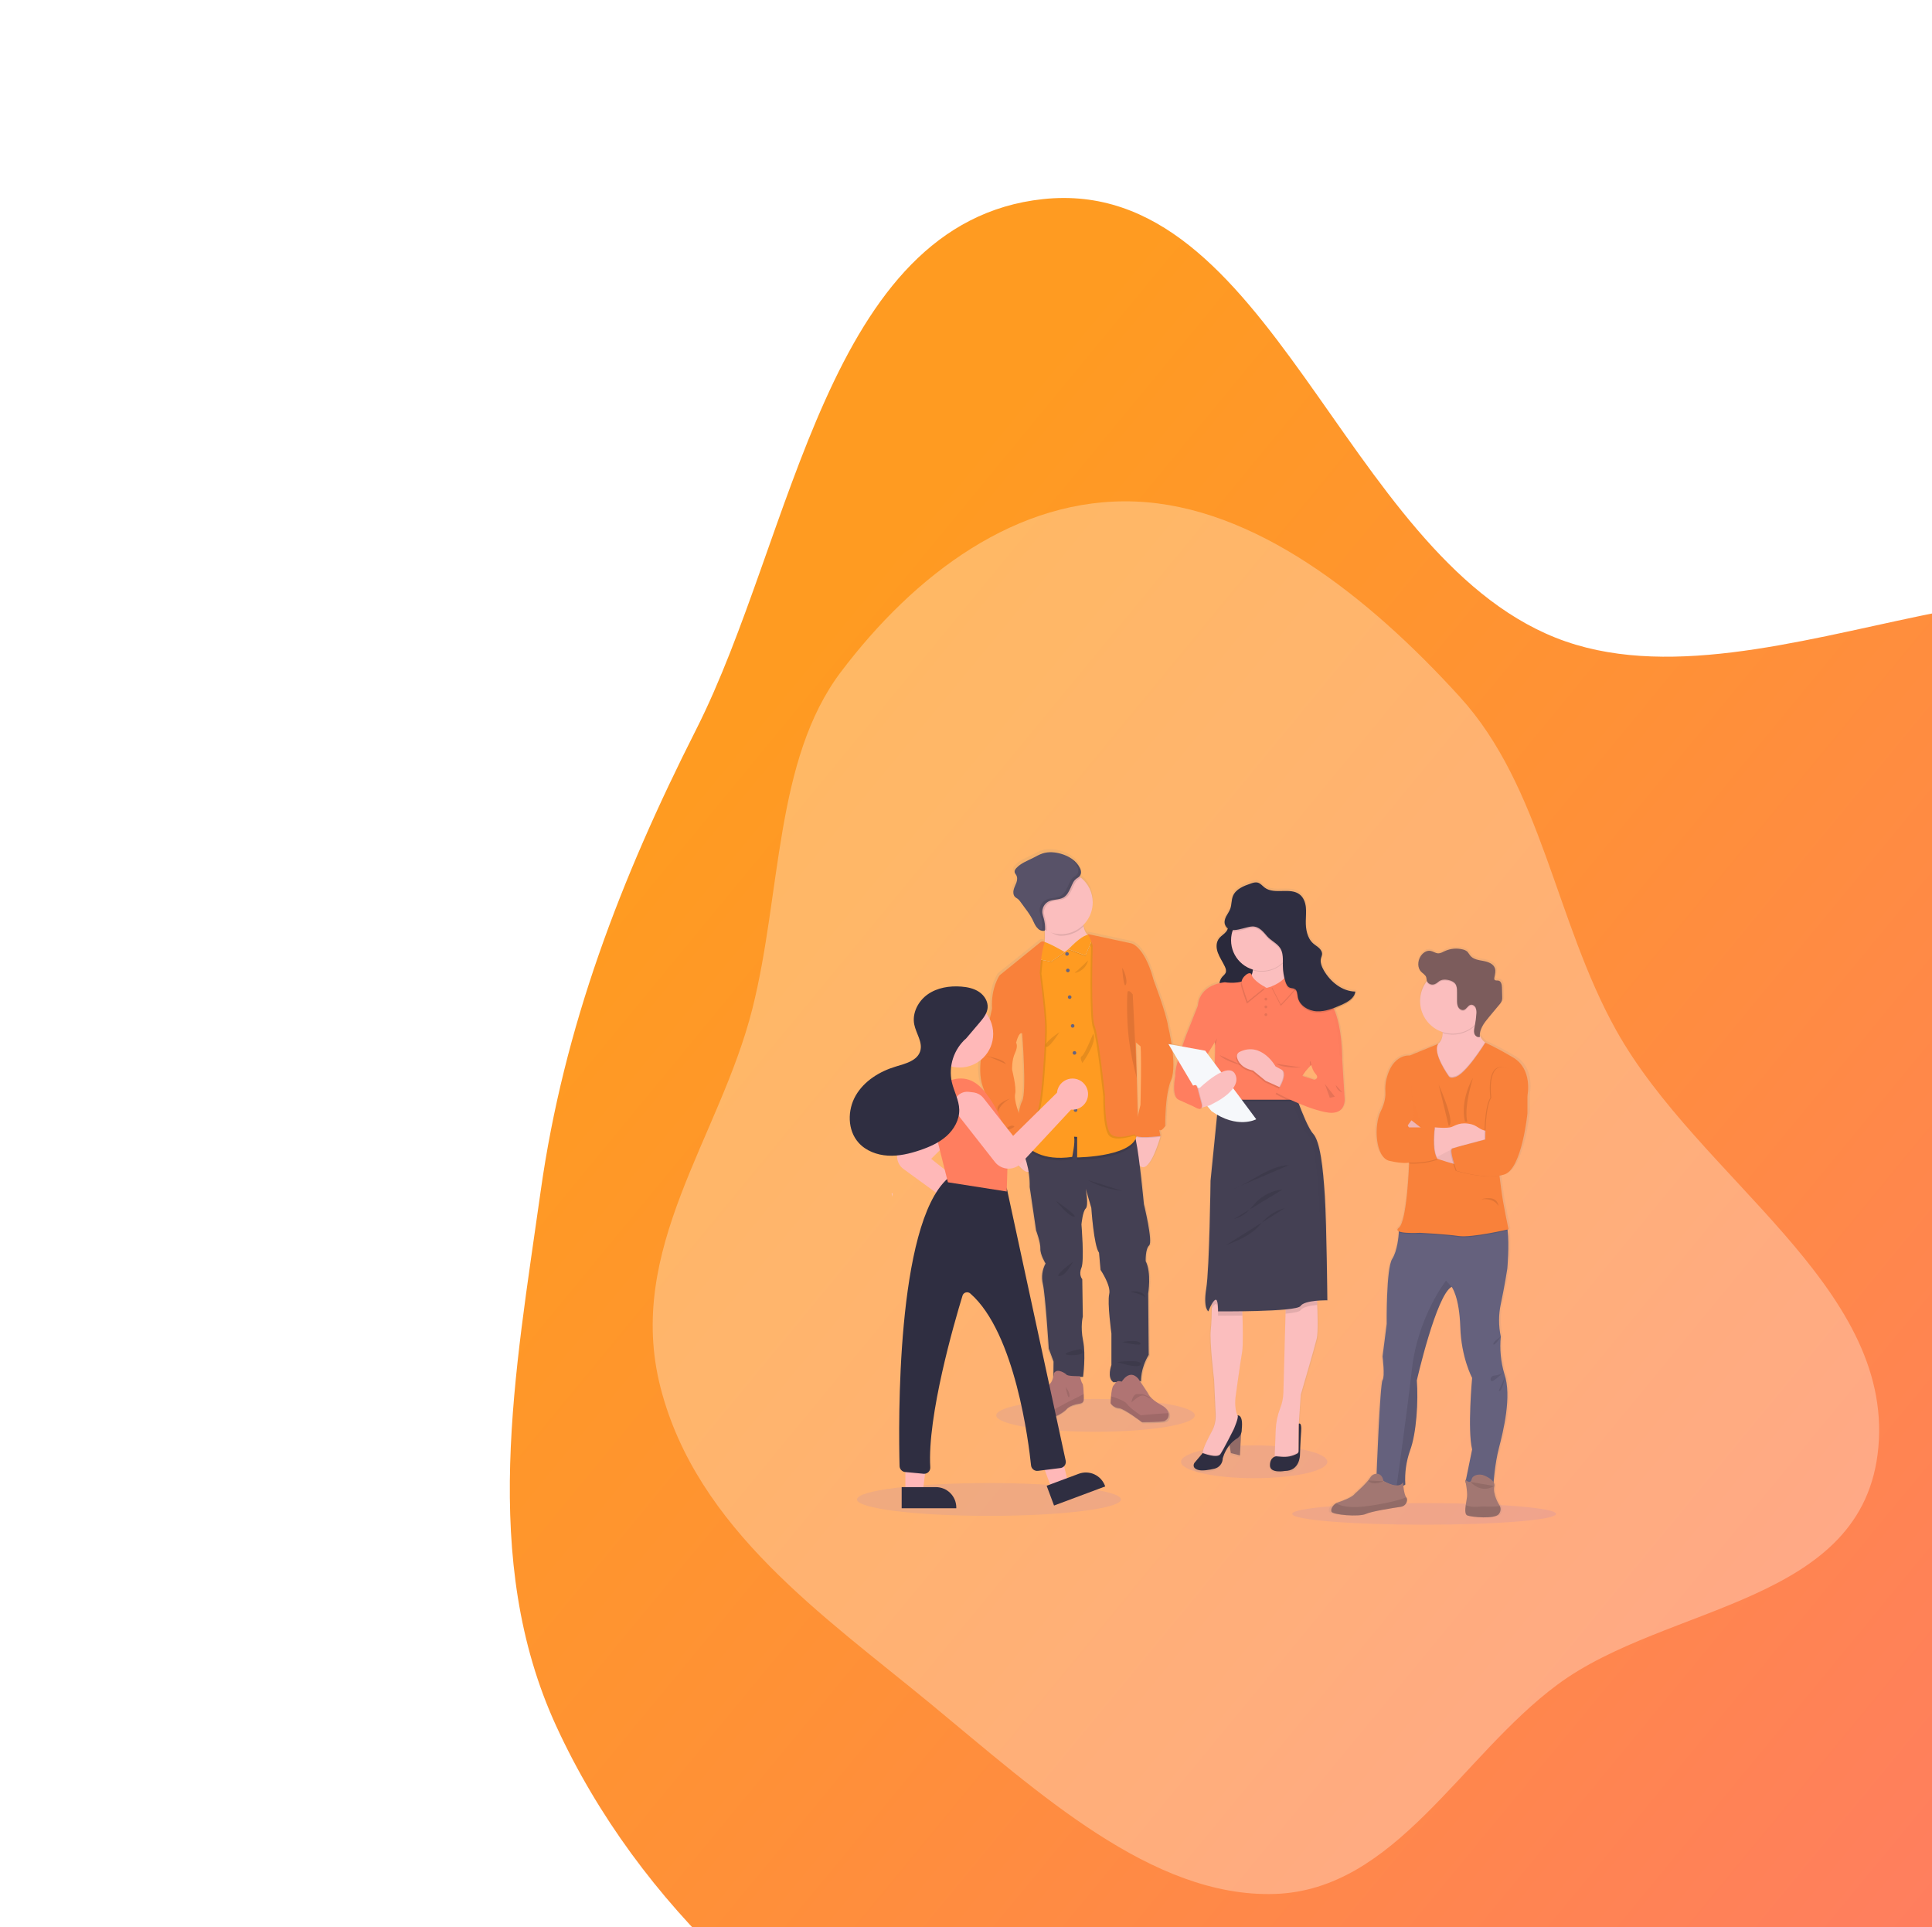 <svg width="1083" height="1080" viewBox="0 0 1083 1080" fill="none" xmlns="http://www.w3.org/2000/svg">
<path fill-rule="evenodd" clip-rule="evenodd" d="M390.18 408.949C445.044 300.586 463.251 124.578 584.661 111.588C712.35 97.927 752.129 309.609 872.023 357.397C991.796 405.137 1173.08 270.682 1247.71 375.869C1320.83 478.927 1144.3 598.465 1131.6 723.238C1119.93 838.007 1227.61 954.691 1178.24 1058.58C1127.33 1165.71 1000.73 1218.52 884.322 1243.59C770.48 1268.1 651.191 1245.73 545.595 1194.79C445.294 1146.41 358.311 1068.43 311.826 967.429C268.809 873.964 288.843 769.045 303.046 667.811C316.036 575.226 348.063 492.135 390.18 408.949Z" fill="url(#paint0_linear)"/>
<g filter="url(#filter0_b)">
<path fill-rule="evenodd" clip-rule="evenodd" d="M370.282 777.714C350.327 699.995 403.542 637.588 421.758 565.309C438.089 500.508 434.145 425.82 471.383 376.56C512.577 322.066 570.045 278.385 636.613 281.085C702.813 283.771 766.791 333.87 818.39 390.636C864.294 441.139 871.774 516.115 905.975 577.426C952.138 660.183 1061.05 720.42 1052.94 811.111C1045.05 899.335 934.599 898.593 873.185 944.018C818.951 984.132 782.229 1059.33 714.485 1061.45C645.841 1063.59 582.088 1004.68 521.811 954.997C462.203 905.86 390.627 856.954 370.282 777.714Z" fill="white" fill-opacity="0.3"/>
</g>
<g clip-path="url(#clip0)">
<path opacity="0.1" d="M703.044 828.439C725.687 828.439 744.042 824.322 744.042 819.245C744.042 814.167 725.687 810.05 703.044 810.05C680.402 810.05 662.046 814.167 662.046 819.245C662.046 824.322 680.402 828.439 703.044 828.439Z" fill="#6C63FF"/>
<path opacity="0.1" d="M798.31 854.509C839.159 854.509 872.273 851.794 872.273 848.445C872.273 845.095 839.159 842.38 798.31 842.38C757.462 842.38 724.347 845.095 724.347 848.445C724.347 851.794 757.462 854.509 798.31 854.509Z" fill="#6C63FF"/>
<path opacity="0.1" d="M554.359 849.549C595.208 849.549 628.322 845.432 628.322 840.354C628.322 835.277 595.208 831.16 554.359 831.16C513.51 831.16 480.396 835.277 480.396 840.354C480.396 845.432 513.51 849.549 554.359 849.549Z" fill="#6C63FF"/>
<path opacity="0.1" d="M614.111 802.418C644.847 802.418 669.763 798.302 669.763 793.224C669.763 788.146 644.847 784.029 614.111 784.029C583.375 784.029 558.459 788.146 558.459 793.224C558.459 798.302 583.375 802.418 614.111 802.418Z" fill="#6C63FF"/>
<path d="M655.698 574.491C654.521 566.575 647.322 548.105 647.322 548.105C647.196 547.561 647.055 547.016 646.897 546.472C641.79 528.943 634.722 527.419 634.722 527.419L609.403 521.975C609.615 522.108 609.8 522.28 609.948 522.481C609.814 522.494 609.681 522.514 609.55 522.541C608.391 521.174 607.624 519.519 607.332 517.751C607.283 517.49 607.239 517.207 607.207 516.94C609.025 515.169 610.443 513.031 611.367 510.668C612.29 508.305 612.696 505.772 612.559 503.239C612.422 500.706 611.744 498.231 610.571 495.982C609.397 493.732 607.756 491.759 605.757 490.195C605.49 489.988 605.212 489.787 604.945 489.596C606.138 488.328 606.177 486.564 605.283 484.8C603.288 480.663 598.95 478.045 594.492 476.765C591.086 475.791 587.408 475.475 584.018 476.542C582.094 477.152 580.34 478.175 578.536 479.084C575.173 480.761 571.451 482.089 568.939 484.849C568.35 485.492 567.805 486.314 567.98 487.163C568.11 487.794 568.612 488.284 568.933 488.845C569.658 490.102 569.478 491.686 568.982 493.058C568.487 494.43 567.762 495.704 567.418 497.108C567.075 498.513 567.206 500.168 568.263 501.175C568.77 501.566 569.298 501.929 569.843 502.264C570.422 502.756 570.93 503.326 571.353 503.957C572.356 505.299 573.355 506.648 574.35 508.001C575.756 509.795 577.012 511.702 578.105 513.701C578.852 515.171 579.429 516.738 580.427 518.056C580.719 518.44 581.054 518.791 581.424 519.101L581.13 518.987C581.563 519.427 582.082 519.775 582.655 520.008C583.227 520.241 583.841 520.355 584.46 520.342C584.514 520.342 584.563 520.342 584.612 520.342C584.84 520.337 585.057 520.248 585.222 520.092C585.222 520.277 585.222 520.462 585.222 520.636C585.282 522.579 585.272 524.648 585.135 526.591L584.901 526.472C584.553 526.299 584.164 526.229 583.778 526.269C583.392 526.31 583.025 526.459 582.721 526.7L559.413 545.383C559.413 545.383 554.345 552.307 555.053 564.262L550.966 582.188C550.966 582.188 545.859 597.398 549.789 608.258C553.718 619.118 555.996 625.329 555.996 625.329C555.996 625.329 557.565 637.67 559.925 638.677C562.285 639.684 563.304 640.229 563.304 640.229L563.773 643.179C563.773 643.179 563.931 643.468 564.208 643.952C565.925 646.935 572.285 657.463 575.98 656.337C576.445 659.195 576.646 662.091 576.579 664.987L580.236 689.51C580.236 689.51 582.786 696.179 582.628 699.674C582.47 703.169 585.604 708.15 585.604 708.15C583.7 711.631 583.142 715.689 584.034 719.554C585.528 726.087 587.413 756.179 587.413 756.179L590.138 763.474L590.062 772.026C589.838 773.421 589.256 774.734 588.372 775.837C586.607 777.753 586.738 779.968 582.481 782.587C578.225 785.205 575.528 786.196 575.528 789.664C575.522 790.147 575.479 790.629 575.397 791.106C575.004 793.654 574.241 795.036 582.067 795.777C591.261 796.648 597.392 790.66 597.392 790.66C597.392 790.66 598.743 788.21 605.108 787.219C605.108 787.219 607.288 787.105 607.403 785.183C607.446 784.519 607.435 783.251 607.403 781.852C607.299 779.19 607.043 776.082 606.705 775.929C606.28 775.739 605.539 773.06 605.283 772.091H607.054C607.054 772.091 608.689 759.75 607.054 751.759C605.419 743.768 606.896 738.101 606.896 738.101L606.58 716.996C606.58 716.996 604.4 714.666 606.111 710.55C607.822 706.435 606.111 686.108 606.111 686.108C606.111 686.108 606.743 678.814 608.547 677.104C610.351 675.395 608.634 666.418 608.547 665.95L611.762 676.723C611.762 676.723 613.174 698.139 616.166 702.015L617.027 711.715C617.027 711.715 623.152 720.643 621.975 725.45C620.798 730.256 623.234 747.644 623.234 747.644V765.417C623.234 765.417 620.482 772.554 624.324 775.118L625.959 775.053C625.414 775.559 624.994 776.321 624.357 776.98C623.621 777.736 623.201 780.616 622.967 783.093C622.771 785.189 622.705 786.991 622.705 786.991C622.705 786.991 624.34 789.604 627.419 789.783C630.498 789.963 640.646 797.671 640.646 797.671C640.646 797.671 650.668 797.671 653.262 797.127L653.414 797.089C654.247 796.827 654.947 796.256 655.371 795.494C655.89 794.609 656.058 793.562 655.84 792.56C655.518 791.03 654.303 789.353 651.611 787.927C644.913 784.399 643.916 781.095 643.916 781.095L639.518 774.503H640.144C640.144 774.503 639.758 767.519 644.542 759.68L644.232 725.15C644.232 725.15 646.194 713.278 642.82 706.832C642.82 706.832 642.542 700.006 644.798 697.91C647.055 695.814 641.796 674.633 641.796 674.633C641.796 674.633 640.706 663.261 639.425 652.885C644.728 657.91 650.226 639.82 651.153 636.603H651.289L651.229 636.369C651.267 636.217 651.289 636.14 651.289 636.14C651.289 636.14 650.112 631.96 650.973 632.809C651.834 633.658 653.959 630.479 653.959 630.479C653.959 630.479 653.643 613.173 657.338 604.453C661.033 595.732 655.698 574.491 655.698 574.491ZM639.894 585.503L639.921 585.454C640.466 596.02 639.817 618.568 639.817 618.568C639.817 618.568 639.087 621.459 638.308 624.861L637.763 603.44L637.218 583.26L639.894 585.503ZM572.258 578.219C572.258 578.219 574.928 611.584 572.258 616.396C571.5 617.768 570.863 620.207 570.334 622.988C569.451 620.675 567.582 615.242 568.252 612.362C569.119 608.639 566.525 598.857 566.525 598.628C566.525 598.399 566.29 593.184 568.16 589.199C570.029 585.215 568.803 583.489 568.803 583.489C568.803 583.489 570.372 576.957 572.258 578.219Z" fill="url(#paint1_linear)"/>
<path d="M578.765 653.364C576.438 663.582 567.184 648.133 565.075 644.426C564.802 643.941 564.65 643.658 564.65 643.658L565.653 638.96L570.955 636.783C571.795 637.221 572.591 637.739 573.331 638.329C576.236 640.61 580.558 645.449 578.765 653.364Z" fill="#FBBEBE"/>
<path d="M650.553 636.647C650.553 636.647 650.553 636.723 650.493 636.875C650.493 636.941 650.45 637.028 650.422 637.12C649.512 640.31 644.117 658.269 638.907 653.283C633.207 647.839 635.975 635.253 635.975 635.253H636.013L648.003 634.028L650.379 636.467L650.553 636.647Z" fill="#FBBEBE"/>
<path d="M643.616 725.025L643.921 759.32C639.218 767.105 639.605 774.018 639.605 774.018L624.106 774.628C620.324 772.086 623.016 765.004 623.016 765.004V747.344C623.016 747.344 620.624 730.093 621.779 725.314C622.934 720.534 616.923 711.704 616.923 711.704L616.073 702.074C613.141 698.226 611.751 676.968 611.751 676.968L608.607 666.233C608.694 666.696 610.329 675.656 608.607 677.306C606.885 678.955 606.215 686.239 606.215 686.239C606.215 686.239 607.909 706.424 606.215 710.501C604.52 714.579 606.672 716.898 606.672 716.898L606.983 737.85C606.983 737.85 605.517 743.474 607.136 751.405C608.754 759.337 607.136 771.59 607.136 771.59H590.509L590.585 763.038L587.893 755.798C587.893 755.798 586.04 725.912 584.574 719.44C583.696 715.604 584.242 711.581 586.111 708.117C586.111 708.117 583.032 703.19 583.184 699.723C583.337 696.255 580.808 689.641 580.808 689.641L577.222 665.302C577.321 660.618 576.722 655.945 575.446 651.437C573.364 644.502 570.279 635.411 570.279 635.411L573.762 635.721L591.331 637.284C591.331 637.284 634.052 634.415 635.964 636.799C636.368 637.579 636.64 638.419 636.771 639.287C638.689 647.893 641.223 674.856 641.223 674.856C641.223 674.856 646.39 695.885 644.172 697.964C641.954 700.044 642.226 706.816 642.226 706.816C645.55 713.212 643.616 725.025 643.616 725.025Z" fill="#444053"/>
<path d="M607.5 784.595C607.381 786.506 605.25 786.621 605.25 786.621C599.004 787.6 597.675 790.028 597.675 790.028C597.675 790.028 591.68 795.978 582.639 795.113C574.955 794.372 575.702 793.006 576.099 790.475C576.177 790.003 576.219 789.526 576.225 789.048C576.225 785.581 578.884 784.595 583.048 781.972C587.211 779.348 587.097 777.176 588.83 775.27C590.563 773.365 590.743 769.669 590.743 769.669C592.705 766.256 597.68 770.213 597.68 770.213C597.914 771.422 605.31 771.253 605.31 771.253C605.31 771.253 606.291 775.183 606.797 775.412C607.13 775.564 607.381 778.645 607.479 781.291C607.533 782.679 607.544 783.937 607.5 784.595Z" fill="#B07473"/>
<path opacity="0.1" d="M607.5 784.595C607.381 786.506 605.25 786.621 605.25 786.621C599.004 787.6 597.675 790.028 597.675 790.028C597.675 790.028 591.68 795.978 582.639 795.113C574.955 794.372 575.702 793.006 576.099 790.475C579.533 791.324 586.094 792.511 589.925 790.431C595.25 787.546 599.07 785.532 599.07 785.532L607.484 781.302C607.533 782.679 607.544 783.937 607.5 784.595Z" fill="black"/>
<path d="M654.57 794.879C654.16 795.635 653.472 796.203 652.651 796.463L652.504 796.501C649.959 797.045 640.123 797.045 640.123 797.045C640.123 797.045 630.177 789.364 627.169 789.19C624.161 789.016 622.542 786.414 622.542 786.414C622.542 786.414 622.602 784.628 622.793 782.549C623.027 780.088 623.436 777.23 624.161 776.479C625.49 775.091 625.795 773.213 628.787 774.399C628.787 774.399 633.06 766.876 638.095 772.69L643.305 780.583C643.305 780.583 644.286 783.85 650.886 787.394C653.523 788.809 654.701 790.475 655.033 791.993C655.243 792.979 655.078 794.008 654.57 794.879Z" fill="#B07473"/>
<path opacity="0.1" d="M654.57 794.879C653.981 795.374 653.333 795.907 652.651 796.463L652.504 796.501C649.959 797.045 640.123 797.045 640.123 797.045C640.123 797.045 630.177 789.364 627.169 789.19C624.161 789.016 622.542 786.414 622.542 786.414C622.542 786.414 622.602 784.628 622.793 782.549C625.855 783.463 630.493 785.08 631.736 786.822C633.643 789.473 639.436 793.175 639.436 793.175C639.436 793.175 650.237 792.135 655.033 791.993C655.243 792.979 655.078 794.008 654.57 794.879Z" fill="black"/>
<path d="M612.536 526.074L598.313 541.093C598.313 541.093 581.075 539.825 584.083 534.741C585.615 532.149 585.855 526.728 585.718 522.013C585.593 517.468 585.124 513.597 585.124 513.597C585.124 513.597 609.299 501.578 607.468 512.786C607.074 514.898 607.051 517.063 607.403 519.183C608.433 524.844 612.536 526.074 612.536 526.074Z" fill="#FBBEBE"/>
<path opacity="0.1" d="M607.446 512.786C607.051 514.898 607.029 517.063 607.381 519.183C605.727 520.856 603.757 522.185 601.584 523.09C599.412 523.996 597.08 524.461 594.726 524.458C591.457 524.458 587.92 521.774 585.277 520.222C585.151 515.671 585.124 513.597 585.124 513.597C585.124 513.597 609.299 501.578 607.446 512.786Z" fill="black"/>
<path d="M612.536 505.737C612.538 509.769 611.168 513.682 608.653 516.835C606.137 519.987 602.624 522.194 598.689 523.092C594.754 523.989 590.63 523.526 586.993 521.777C583.356 520.028 580.422 517.097 578.671 513.464C576.919 509.832 576.455 505.713 577.353 501.782C578.252 497.851 580.46 494.342 583.616 491.828C586.772 489.315 590.689 487.947 594.725 487.948C598.762 487.948 602.678 489.319 605.833 491.833C607.924 493.5 609.612 495.615 610.772 498.022C611.932 500.428 612.535 503.065 612.536 505.737Z" fill="#FBBEBE"/>
<path opacity="0.1" d="M636.771 639.287C632.335 649.831 603.8 650.049 603.8 650.049V638.552L602.072 638.438C602.819 641.731 601.026 649.761 601.026 649.761C578.475 652.94 572.977 640.103 572.977 640.103L573.761 635.71L591.331 637.273C591.331 637.273 634.051 634.404 635.964 636.788C636.369 637.571 636.641 638.415 636.771 639.287Z" fill="black"/>
<path d="M603.8 648.661V637.164L602.072 637.055C602.819 640.321 601.026 648.378 601.026 648.378C584.056 650.768 576.742 644.094 574.165 640.642C573.701 640.048 573.303 639.406 572.977 638.726L579.865 600.021L581.5 543.059L583.969 533.064L584.541 528.268V528.214H584.601L586.356 528.965L596.857 533.5L608.786 524.501L608.961 524.376L609.555 523.924L610.541 524.713L612.994 526.679L620.858 577.408C620.858 577.408 634.482 616.467 637.032 632.232C637.136 632.863 637.218 633.451 637.283 634.001C638.967 648.394 603.8 648.661 603.8 648.661Z" fill="#FF9B21"/>
<path d="M598.133 535.633C598.693 535.633 599.146 535.18 599.146 534.621C599.146 534.062 598.693 533.608 598.133 533.608C597.573 533.608 597.119 534.062 597.119 534.621C597.119 535.18 597.573 535.633 598.133 535.633Z" fill="#67647E"/>
<path d="M598.601 544.877C599.161 544.877 599.615 544.424 599.615 543.864C599.615 543.305 599.161 542.852 598.601 542.852C598.041 542.852 597.587 543.305 597.587 543.864C597.587 544.424 598.041 544.877 598.601 544.877Z" fill="#67647E"/>
<path d="M599.615 559.842C600.175 559.842 600.628 559.388 600.628 558.829C600.628 558.27 600.175 557.817 599.615 557.817C599.055 557.817 598.601 558.27 598.601 558.829C598.601 559.388 599.055 559.842 599.615 559.842Z" fill="#67647E"/>
<path d="M601.288 575.96C601.848 575.96 602.302 575.507 602.302 574.948C602.302 574.389 601.848 573.935 601.288 573.935C600.728 573.935 600.274 574.389 600.274 574.948C600.274 575.507 600.728 575.96 601.288 575.96Z" fill="#67647E"/>
<path d="M602.302 591.094C602.862 591.094 603.315 590.64 603.315 590.081C603.315 589.522 602.862 589.069 602.302 589.069C601.742 589.069 601.288 589.522 601.288 590.081C601.288 590.64 601.742 591.094 602.302 591.094Z" fill="#67647E"/>
<path d="M603.315 607.213C603.875 607.213 604.329 606.759 604.329 606.2C604.329 605.641 603.875 605.188 603.315 605.188C602.756 605.188 602.302 605.641 602.302 606.2C602.302 606.759 602.756 607.213 603.315 607.213Z" fill="#67647E"/>
<path d="M602.912 623.157C603.472 623.157 603.926 622.704 603.926 622.145C603.926 621.585 603.472 621.132 602.912 621.132C602.352 621.132 601.898 621.585 601.898 622.145C601.898 622.704 602.352 623.157 602.912 623.157Z" fill="#67647E"/>
<path opacity="0.1" d="M585.217 605.65C585.217 605.65 584.083 620.473 582.001 624.785C579.92 629.096 578.993 641.192 578.993 641.192L574.159 640.648C573.696 640.053 573.297 639.411 572.971 638.732L579.86 600.027L581.494 543.064L583.969 533.064L584.541 528.268L584.606 528.241C584.876 528.114 585.172 528.05 585.47 528.054C585.769 528.059 586.063 528.132 586.328 528.268L586.557 528.388C586.488 528.584 586.423 528.785 586.361 528.992C584.475 534.888 583.772 545.753 583.772 545.753C583.772 545.753 586.497 565.628 586.781 574.872C587.064 584.115 585.217 605.65 585.217 605.65Z" fill="black"/>
<path opacity="0.1" d="M573.331 638.345C573.278 638.469 573.216 638.589 573.146 638.704C571.271 641.867 566.519 643.876 565.075 644.426C564.802 643.941 564.65 643.658 564.65 643.658L565.653 638.96L570.955 636.783C571.796 637.226 572.591 637.749 573.331 638.345Z" fill="black"/>
<path d="M560.486 562.699L556.088 565.318L552.083 583.113C552.083 583.113 547.069 598.209 550.922 608.993C554.775 619.777 557.015 625.95 557.015 625.95C557.015 625.95 558.557 638.198 560.873 639.2C563.189 640.201 564.187 640.74 564.187 640.74L564.65 643.669C564.65 643.669 570.928 641.541 573.146 637.79C575.364 634.039 571.511 624.725 571.511 624.725C571.511 624.725 568.198 616.788 569.048 613.092C569.898 609.396 567.347 599.689 567.347 599.483C567.347 599.276 567.119 594.088 568.982 590.119C570.846 586.151 569.604 584.458 569.604 584.458L568.443 573.135L560.486 562.699Z" fill="#F9813A"/>
<path opacity="0.1" d="M637.136 635.955C637.136 635.955 625.49 640.343 621.79 636.5C618.089 632.656 618.471 614.621 618.471 614.621C618.471 614.621 614.929 581.344 612.689 575.879C610.449 570.413 611.599 530.968 611.599 530.968C611.599 530.968 610.095 525.867 608.781 524.534C608.698 524.448 608.605 524.373 608.503 524.311L608.956 524.409L610.536 524.746L612.988 526.711L620.852 577.441C620.852 577.441 634.477 616.5 637.027 632.264L637.136 635.955Z" fill="black"/>
<path opacity="0.1" d="M650.553 637.109H650.423C648.957 637.3 636.019 638.862 635.965 636.173C635.962 635.862 635.979 635.551 636.014 635.242L648.003 634.017L650.379 636.456C650.423 636.614 650.455 636.75 650.488 636.859L650.553 637.109Z" fill="black"/>
<path d="M638.139 544.877L646.64 549.308C646.64 549.308 653.725 567.631 654.858 575.487C654.858 575.487 660.106 596.532 656.493 605.188C652.88 613.843 653.18 631.023 653.18 631.023C653.18 631.023 651.098 634.181 650.248 633.337C649.398 632.493 650.558 636.647 650.558 636.647C650.558 636.647 636.024 638.574 635.964 635.721C635.904 632.869 639.299 619.238 639.299 619.238C639.299 619.238 640.226 586.81 638.912 581.725C637.599 576.641 638.139 544.877 638.139 544.877Z" fill="#F9813A"/>
<path opacity="0.1" d="M612.77 579.417C612.77 579.417 607.986 591.121 606.443 591.894C604.901 592.667 606.754 595.743 606.754 595.743C606.754 595.743 615.468 583.576 612.77 579.417Z" fill="black"/>
<path opacity="0.1" d="M609.915 538.361C609.969 538.138 604.209 544.006 602.667 544.893C601.124 545.78 608.296 544.839 609.915 538.361Z" fill="black"/>
<path opacity="0.1" d="M593.876 578.492C593.876 578.492 585.086 584.169 586.247 586.418C587.408 588.666 593.876 578.492 593.876 578.492Z" fill="black"/>
<path opacity="0.1" d="M609.838 661.372C609.838 661.372 617.321 666.179 628.961 667.36L609.838 661.372Z" fill="black"/>
<path opacity="0.1" d="M591.871 672.929C591.871 672.929 598.809 681.639 601.975 681.862C605.141 682.085 591.871 672.929 591.871 672.929Z" fill="black"/>
<path opacity="0.1" d="M601.588 707.061C601.277 707.213 597.653 714.916 593.958 715.15C590.263 715.384 601.588 707.061 601.588 707.061Z" fill="black"/>
<path opacity="0.1" d="M633.741 723.936C633.741 723.936 640.618 722.396 642.15 727.322C642.15 727.306 641.686 725.765 633.741 723.936Z" fill="black"/>
<path opacity="0.1" d="M629.114 752.113C629.114 752.113 637.447 750.414 639.218 752.728C640.989 755.042 629.114 752.113 629.114 752.113Z" fill="black"/>
<path opacity="0.1" d="M605.544 756.054C605.544 756.13 597.064 757.753 597.369 758.83C597.675 759.908 606.416 759.756 606.726 758.057C606.782 757.848 606.796 757.63 606.766 757.416C606.737 757.201 606.665 756.995 606.555 756.809C606.445 756.622 606.299 756.46 606.125 756.33C605.952 756.201 605.754 756.107 605.544 756.054Z" fill="black"/>
<path opacity="0.1" d="M626.34 763.36C626.34 763.36 640.275 761.661 639.42 764.59C638.564 767.518 626.34 763.36 626.34 763.36Z" fill="black"/>
<path opacity="0.1" d="M553.391 591.894C553.467 592.123 562.568 593.358 563.8 596.287C563.8 596.287 554.857 592.123 553.445 592.123" fill="black"/>
<path opacity="0.1" d="M566.192 615.694C566.192 615.694 558.633 618.084 559.173 621.682C559.712 625.28 558.404 620.016 566.192 615.694Z" fill="black"/>
<path opacity="0.1" d="M562.671 634.028C562.671 634.028 565.423 630.256 568.045 630.947C570.666 631.638 562.671 634.028 562.671 634.028Z" fill="black"/>
<path opacity="0.1" d="M605.833 491.833C605.568 492.09 605.271 492.311 604.95 492.492C602.77 493.761 602.171 495.715 601.135 497.969C600.171 500.032 599.108 502.215 597.162 503.385C594.65 504.898 591.342 504.343 588.732 505.66C587.573 506.263 586.621 507.199 586 508.346C585.378 509.494 585.115 510.802 585.244 512.1C585.41 513.102 585.658 514.089 585.985 515.051C586.579 517.133 586.847 519.294 586.781 521.458C586.786 521.521 586.786 521.585 586.781 521.649C584.547 520.534 582.574 518.963 580.987 517.037C579.401 515.111 578.238 512.873 577.574 510.469C576.909 508.065 576.758 505.549 577.13 503.083C577.502 500.617 578.389 498.256 579.734 496.155C581.078 494.053 582.85 492.258 584.934 490.884C587.018 489.511 589.368 488.591 591.831 488.183C594.294 487.776 596.815 487.89 599.231 488.519C601.647 489.148 603.904 490.277 605.855 491.833H605.833Z" fill="black"/>
<path d="M605.37 486.477C603.413 482.372 599.157 479.77 594.781 478.502C591.44 477.538 587.811 477.223 584.497 478.284C582.606 478.883 580.89 479.917 579.119 480.805C575.816 482.47 572.187 483.788 569.701 486.526C569.118 487.163 568.612 487.979 568.759 488.823C568.884 489.449 569.374 489.912 569.691 490.489C570.404 491.741 570.236 493.314 569.74 494.675C569.244 496.036 568.541 497.299 568.203 498.698C567.865 500.097 567.996 501.736 569.031 502.732C569.494 503.173 570.088 503.45 570.59 503.82C571.156 504.309 571.653 504.874 572.067 505.497L575.009 509.515C576.392 511.295 577.624 513.187 578.693 515.171C579.424 516.63 579.99 518.186 580.971 519.487C581.952 520.788 583.478 521.834 585.102 521.692C585.228 521.695 585.353 521.669 585.466 521.615C585.58 521.561 585.679 521.481 585.756 521.382C585.817 521.255 585.845 521.114 585.838 520.974C585.91 518.818 585.647 516.664 585.059 514.588C584.731 513.627 584.483 512.64 584.318 511.638C584.192 510.339 584.457 509.033 585.078 507.886C585.699 506.739 586.649 505.803 587.805 505.198C590.421 503.88 593.729 504.436 596.236 502.928C598.187 501.752 599.25 499.569 600.209 497.484C601.261 495.23 601.844 493.276 604.024 492.008C606.203 490.739 606.454 488.638 605.37 486.477Z" fill="#585268"/>
<path opacity="0.1" d="M597.392 777.317C597.392 777.317 600.116 780.785 599.408 782.761C598.7 784.737 597.392 777.317 597.392 777.317Z" fill="black"/>
<path opacity="0.1" d="M634.259 785.994C634.259 785.994 634.864 781.346 637.289 781.302C639.714 781.258 639.834 781.052 641.687 781.765C643.54 782.478 645.278 783.583 644.722 783.746C644.166 783.91 641.534 781.09 638.831 782.532C637.144 783.454 635.603 784.621 634.259 785.994Z" fill="black"/>
<path opacity="0.1" d="M589.261 539.33L596.89 533.989C596.89 533.989 585.729 527.403 584.4 528.328C583.07 529.253 582.154 537.582 582.154 537.582L589.261 539.33Z" fill="black"/>
<path d="M589.228 538.987L596.858 533.543C596.858 533.543 585.697 526.956 584.367 527.882C583.037 528.807 582.122 537.593 582.122 537.593L589.228 538.987Z" fill="#E1E7EF"/>
<path d="M589.228 538.987L596.858 533.543C596.858 533.543 585.697 526.956 584.367 527.882C583.037 528.807 582.122 537.593 582.122 537.593L589.228 538.987Z" fill="#FF9B21"/>
<path d="M585.631 527.925L585.402 527.811C585.061 527.637 584.678 527.566 584.298 527.606C583.918 527.645 583.557 527.794 583.26 528.034L560.371 546.581C560.371 546.581 555.396 553.456 556.088 565.318L569.587 584.42C569.587 584.42 571.129 577.953 572.977 579.183C572.977 579.183 575.598 612.308 572.977 617.082C570.355 621.856 569.2 639.728 569.2 639.728L578.067 640.729C578.067 640.729 578.993 628.634 581.075 624.322C583.157 620.011 584.29 605.188 584.29 605.188C584.29 605.188 586.165 583.652 585.854 574.409C585.544 565.166 582.846 545.291 582.846 545.291C582.846 545.291 583.603 533.641 585.631 527.925Z" fill="#F9813A"/>
<path opacity="0.1" d="M608.433 535.955L598.923 532.438C598.923 532.438 611.032 519.188 612.547 526.537L608.433 535.955Z" fill="black"/>
<path d="M608.433 535.492L598.923 531.975C598.923 531.975 611.032 518.725 612.547 526.074L608.433 535.492Z" fill="#E1E7EF"/>
<path d="M608.433 535.492L598.923 531.975C598.923 531.975 611.032 518.725 612.547 526.074L608.433 535.492Z" fill="#FF9B21"/>
<path opacity="0.1" d="M608.122 524.218C608.259 524.196 608.399 524.227 608.514 524.305L608.122 524.218Z" fill="black"/>
<path d="M609.038 523.298L634.27 528.742C634.27 528.742 641.213 530.282 646.226 547.691C651.24 565.1 639.36 586.429 639.36 586.429L636.738 584.202L638.052 635.041C638.052 635.041 626.406 639.428 622.705 635.585C619.005 631.742 619.392 613.691 619.392 613.691C619.392 613.691 615.844 580.419 613.604 574.948C611.365 569.477 612.514 530.043 612.514 530.043C612.514 530.043 610.455 522.993 609.038 523.298Z" fill="#F9813A"/>
<path opacity="0.1" d="M632.122 555.693C631.768 556.02 631.354 571.404 632.896 583.113C633.839 590.244 635.296 597.297 637.256 604.219L634.967 557.31C634.967 557.31 633.201 554.692 632.122 555.693Z" fill="black"/>
<path opacity="0.1" d="M629.038 542.443C629.653 542.83 632.356 549.221 631.119 551.839C629.882 554.458 629.038 542.443 629.038 542.443Z" fill="black"/>
<path opacity="0.1" d="M605.222 486.477C603.984 484.04 602.054 482.022 599.675 480.674C601.444 481.939 602.872 483.623 603.833 485.573C604.923 487.751 604.601 489.928 602.481 491.12C600.361 492.313 599.702 494.343 598.666 496.597C597.702 498.66 596.639 500.843 594.688 502.04C592.181 503.554 588.873 502.993 586.258 504.31C585.102 504.918 584.153 505.855 583.532 507.003C582.911 508.151 582.645 509.457 582.77 510.756C582.937 511.756 583.187 512.741 583.516 513.701C584.11 515.783 584.378 517.944 584.312 520.108C584.317 520.249 584.287 520.389 584.225 520.516C584.15 520.616 584.051 520.697 583.938 520.751C583.826 520.805 583.701 520.831 583.576 520.827C582.922 520.877 582.266 520.755 581.674 520.473C582.103 520.898 582.614 521.23 583.177 521.45C583.739 521.67 584.341 521.773 584.944 521.752C585.042 521.766 585.143 521.758 585.237 521.727C585.331 521.696 585.417 521.644 585.488 521.574C585.559 521.504 585.612 521.419 585.645 521.326C585.677 521.232 585.687 521.132 585.674 521.033C585.745 518.87 585.478 516.708 584.884 514.626C584.552 513.666 584.302 512.679 584.138 511.676C584.012 510.378 584.277 509.072 584.898 507.924C585.52 506.777 586.469 505.841 587.625 505.236C590.241 503.918 593.549 504.474 596.056 502.966C598.007 501.79 599.07 499.607 600.029 497.522C601.081 495.268 601.664 493.314 603.844 492.046C606.024 490.777 606.312 488.638 605.222 486.477Z" fill="black"/>
<path d="M760.468 554.839C752.958 554.692 746.332 549.395 742.577 542.923C741.592 541.382 740.973 539.638 740.767 537.822C740.793 537.409 740.863 537.001 740.975 536.602C741.204 535.995 741.386 535.371 741.52 534.735C741.549 534.482 741.549 534.226 741.52 533.973C741.52 533.973 741.52 533.973 741.52 533.93C741.699 532.552 740.887 531.208 739.885 530.266C738.882 529.324 737.623 528.633 736.577 527.697C733.35 524.866 732.369 520.326 732.31 516.003V515.775C732.348 513.924 732.495 512.068 732.478 510.217C732.504 509.166 732.458 508.115 732.342 507.07C732.032 504.452 731.034 501.785 728.974 500.113C723.601 495.758 714.565 500.293 709.001 496.178C707.65 495.17 706.554 493.684 704.914 493.292C703.677 492.993 702.391 493.396 701.181 493.799C697.083 495.149 692.51 496.923 690.908 500.875C689.993 503.145 690.249 505.737 689.41 508.034C688.865 509.574 687.824 510.897 687.066 512.356C686.444 513.455 686.142 514.705 686.194 515.965C686.127 516.618 686.219 517.277 686.461 517.887C686.746 518.622 687.204 519.277 687.796 519.798C687.583 520.252 687.316 520.68 687.001 521.072C685.954 522.351 684.347 523.249 683.257 524.523C681.241 526.858 681.317 530.032 682.309 532.776C683.3 535.519 685.093 538.018 686.331 540.691C686.875 541.85 687.29 543.146 686.739 544.3C686.352 545.1 685.551 545.71 684.93 546.401C684.021 547.419 683.45 548.693 683.295 550.048C671.028 552.846 671.017 562.694 671.017 562.694L664.39 579.341C664.39 579.341 663.327 582.144 662.079 585.846L654.237 584.442L659.687 593.554C658.657 597.267 657.927 600.707 658.167 602.438C658.167 602.438 655.731 613.87 660.063 615.868L669.622 620.163C670.036 620.417 670.481 620.616 670.946 620.757L671.333 620.931C671.472 620.998 671.625 621.033 671.78 621.033C671.935 621.033 672.087 620.998 672.227 620.931H672.254H672.358C672.543 620.943 672.729 620.915 672.902 620.849C673.115 620.735 673.284 620.553 673.382 620.332C673.379 620.314 673.379 620.295 673.382 620.277L676.243 619.45L678.668 622.319C679.758 623.086 680.848 623.751 681.878 624.349L678.123 661.595C678.123 661.595 677.518 711.133 675.687 722.423C675.012 726.604 675.006 729.456 675.262 731.394L675.191 731.514C675.644 734.699 676.826 735.325 676.826 735.325V735.281C676.848 735.298 676.872 735.313 676.897 735.325C677.449 733.878 678.104 732.474 678.859 731.122C678.859 731.389 678.859 731.666 678.859 731.939C678.821 736.141 678.69 742.026 678.254 745.853C677.513 752.385 680.151 773.915 680.151 773.915L681.061 793.512C681.209 796.84 680.436 800.143 678.826 803.06C676.646 806.974 673.862 812.483 673.66 814.928C673.649 815.06 673.649 815.193 673.66 815.325L668.984 820.943C668.984 820.943 667.158 823.763 671.284 824.901C673.502 825.516 677.328 824.901 680.401 824.177C681.743 823.868 682.94 823.114 683.798 822.039C684.656 820.963 685.124 819.629 685.126 818.254C685.903 815.554 687.215 813.039 688.985 810.856L689.753 815.369L694.897 816.642L695.557 804.274C695.822 803.58 695.943 802.839 695.911 802.097C696.925 793.3 693.524 794.089 693.524 794.089C693.615 794.167 693.674 794.276 693.688 794.394L693.524 794.095C691.437 789.979 692.434 783.207 692.434 783.207C692.434 783.207 695.159 763.61 696.091 758.433C696.761 754.775 696.483 742.799 696.26 736.114C696.26 735.836 696.26 735.57 696.233 735.303C704.211 735.199 713.988 734.933 720.849 734.268V735.074L719.585 781.373C719.498 784.325 718.897 787.239 717.808 789.985C717.808 790.039 717.77 790.088 717.748 790.143C716.244 794.02 715.395 798.121 715.236 802.277L714.647 816.975V817.383C713.623 817.775 712.004 818.913 711.96 822.211C711.89 827.045 720.418 825.434 720.418 825.434C728.942 825.434 729.012 816.572 729.012 816.572C729.012 816.572 729.28 808.444 729.688 803.006C730.097 797.568 728.402 798.765 728.402 798.765L728.271 814.236C728.271 814.274 728.271 814.313 728.271 814.356V800.796L728.402 798.831V798.776V798.357L729.476 782.402C729.476 782.402 737.329 755.815 738.544 750.714C739.41 747.088 739.051 736.168 738.767 730.131C738.767 729.854 738.767 729.587 738.724 729.331C741.16 729.113 743.312 729.092 744.173 729.092H744.571C744.571 729.092 744.168 686.391 743.149 670.3C742.13 654.208 740.511 639.483 736.451 635.052C733.999 632.373 730.582 624.104 728.277 617.98C733.123 620.073 738.153 621.713 743.302 622.88C756.157 625.569 754.397 614.42 754.397 614.42L753.095 593.337H753.182C753.134 587.814 752.66 582.303 751.765 576.853C751.084 572.672 750.043 568.35 748.452 564.877C749.847 564.333 751.225 563.75 752.577 563.151C756.07 561.611 760.005 559.428 760.506 555.666H760.337C760.405 555.395 760.448 555.118 760.468 554.839ZM680.777 585.324C680.805 587.501 680.723 591.279 680.592 595.454L676.51 590.011L680.603 583.38L680.777 585.324ZM737.171 604.616L730.369 602.438C731.575 600.559 732.984 598.817 734.571 597.245L735.16 596.701L734.947 596.744L735.274 596.445L735.47 596.401L735.16 596.701L735.53 596.625C735.94 598.331 736.732 599.923 737.846 601.279C740.288 603.941 737.176 604.616 737.176 604.616H737.171Z" fill="url(#paint2_linear)"/>
<path d="M695.856 800.584L695.061 815.652L689.987 814.383L688.919 808.118L695.856 800.584Z" fill="#A27772"/>
<path opacity="0.1" d="M695.856 800.584L695.061 815.652L689.987 814.383L688.919 808.118L695.856 800.584Z" fill="black"/>
<path d="M714.478 817.65L722.217 819.25L727.955 814.187V799.919L728.086 797.971V797.911V797.497L729.154 781.64C729.154 781.64 736.898 755.243 738.102 750.175C738.953 746.582 738.598 735.738 738.315 729.745C738.2 727.29 738.102 725.646 738.102 725.646L721.018 721.514L720.658 734.633L719.41 780.6C719.324 783.53 718.732 786.423 717.661 789.152L717.601 789.31C716.115 793.16 715.277 797.228 715.121 801.351L714.543 815.967V816.37L714.478 817.65Z" fill="#FBBEBE"/>
<path opacity="0.1" d="M714.478 817.65L722.217 819.25L727.955 814.187V812.973C727.936 813.242 727.851 813.502 727.708 813.73C727.564 813.958 727.367 814.147 727.132 814.28L727.05 814.329C724.385 815.736 721.365 816.333 718.364 816.044L715.345 815.788C715.069 815.814 714.799 815.88 714.543 815.984V816.387L714.478 817.65Z" fill="black"/>
<path d="M727.05 814.726L727.132 814.683C727.384 814.541 727.594 814.336 727.74 814.087C727.886 813.839 727.964 813.556 727.966 813.267L728.091 797.911C728.091 797.911 729.759 796.719 729.356 802.119C728.952 807.519 728.691 815.586 728.691 815.586C728.691 815.586 728.625 824.383 720.216 824.383C720.216 824.383 711.808 825.984 711.873 821.183C711.938 816.381 715.344 816.185 715.344 816.185L718.364 816.446C721.365 816.736 724.386 816.138 727.05 814.726Z" fill="#2F2E41"/>
<path d="M674.172 814.383C674.368 817.851 684.581 815.848 684.581 815.848L691.453 802.522C691.453 802.522 697.191 798.118 694.319 794.253C694.166 794.042 694.026 793.822 693.9 793.594C693.9 793.594 693.9 793.594 693.873 793.561C693.813 793.463 693.758 793.36 693.704 793.251C691.644 789.168 692.657 782.472 692.657 782.472C692.657 782.472 695.322 763.006 696.26 757.872C696.919 754.247 696.646 742.352 696.428 735.7C696.341 732.935 696.26 731.079 696.26 731.079L679.306 726.544C679.306 726.544 679.306 728.656 679.306 731.596C679.267 735.771 679.137 741.612 678.706 745.412C677.976 751.873 680.575 773.273 680.575 773.273L681.474 792.745C681.63 796.044 680.876 799.322 679.295 802.222C677.169 806.109 674.39 811.585 674.199 814.008C674.18 814.132 674.171 814.258 674.172 814.383Z" fill="#FBBEBE"/>
<path opacity="0.1" d="M674.172 814.383C674.368 817.851 684.581 815.848 684.581 815.848L691.453 802.521C691.453 802.521 697.192 798.118 694.32 794.253C694.166 794.042 694.026 793.822 693.9 793.594C693.807 795.613 691.589 800.671 691.589 800.671C691.589 800.671 685.916 812.01 684.112 814.606C682.309 817.203 674.472 814.122 674.178 814.013C674.166 814.136 674.164 814.26 674.172 814.383Z" fill="black"/>
<path d="M693.704 793.235C693.704 793.235 697.061 792.456 696.058 801.188C696.096 802.18 695.871 803.164 695.405 804.041C694.938 804.918 694.248 805.656 693.404 806.18C691.001 807.688 687.295 810.932 685.42 817.241C685.422 818.603 684.962 819.925 684.116 820.992C683.27 822.059 682.088 822.81 680.761 823.12C677.731 823.828 673.954 824.449 671.769 823.839C667.698 822.707 669.502 819.909 669.502 819.909L674.172 814.372C674.172 814.372 682.314 817.573 684.112 814.971C685.911 812.369 691.589 801.041 691.589 801.041C691.589 801.041 694.701 793.969 693.704 793.235Z" fill="#2F2E41"/>
<path opacity="0.1" d="M721.017 723.131L720.658 736.25C725.208 735.809 728.467 735.194 729.023 734.328C730.227 732.467 734.598 731.683 738.315 731.362C738.2 728.906 738.102 727.262 738.102 727.262L721.017 723.131Z" fill="black"/>
<path opacity="0.1" d="M679.306 733.191C679.741 732.302 680.381 731.529 681.175 730.937C682.973 729.941 682.777 737.339 682.777 737.339C682.777 737.339 688.772 737.393 696.429 737.295C696.341 734.53 696.26 732.668 696.26 732.668L679.306 728.139C679.306 728.139 679.338 730.24 679.306 733.191Z" fill="black"/>
<path d="M677.371 734.943C677.371 734.943 679.376 729.5 681.186 728.531C682.995 727.562 682.788 734.927 682.788 734.927C682.788 734.927 726.832 735.33 729.034 731.928C731.236 728.525 744.048 728.727 744.048 728.727C744.048 728.727 743.65 686.331 742.647 670.338C741.644 654.344 740.048 639.739 736.042 635.34C733.454 632.493 729.77 623.282 727.492 617.142C726.255 613.789 725.432 611.344 725.432 611.344L683.393 613.74L683.049 617.142L678.586 661.737C678.586 661.737 677.987 710.931 676.183 722.129C674.379 733.327 677.371 734.943 677.371 734.943Z" fill="#444053"/>
<g opacity="0.1">
<path opacity="0.1" d="M725.611 731.928C727.791 728.531 740.625 728.727 740.625 728.727C740.625 728.727 740.227 686.331 739.225 670.338C738.222 654.344 736.625 639.739 732.62 635.34C730.02 632.482 726.347 623.282 724.069 617.142C723.028 614.322 722.282 612.15 722.075 611.529L725.344 611.344C725.344 611.344 726.167 613.789 727.41 617.142C729.688 623.282 733.366 632.493 735.955 635.34C739.96 639.739 741.563 654.339 742.56 670.338C743.557 686.337 743.966 728.727 743.966 728.727C743.966 728.727 731.154 728.531 728.947 731.928C727.066 734.829 694.657 734.965 685.251 734.938C697.322 734.911 723.911 734.552 725.611 731.928Z" fill="black"/>
<path opacity="0.1" d="M677.763 728.531C678.575 728.079 678.979 729.331 679.18 730.85C678.453 732.167 677.821 733.535 677.289 734.943C677.289 734.943 676.128 734.317 675.654 731.133C676.319 729.995 677.055 728.923 677.763 728.531Z" fill="black"/>
</g>
<path d="M690.363 508.769C687.453 512.732 690.396 518.366 687.273 522.22C686.243 523.494 684.657 524.398 683.584 525.65C681.595 527.969 681.671 531.121 682.646 533.842C683.622 536.564 685.371 539.047 686.614 541.703C687.159 542.852 687.562 544.142 687.017 545.285C686.636 546.08 685.845 546.684 685.23 547.37C683.224 549.607 683.17 552.716 684.249 555.351C685.328 557.985 687.388 560.25 689.42 562.482C690.222 563.358 691.235 564.327 692.57 564.3C693.272 564.247 693.951 564.024 694.549 563.652C699.172 561.293 702.706 557.244 704.416 552.347C706.125 547.45 705.878 542.084 703.726 537.365C702.036 533.32 699.219 529.444 699.192 525.171C699.192 521.779 700.936 518.54 701.246 515.165C701.622 511.061 699.192 504.545 694.233 502.754C694.559 505.388 691.84 506.733 690.363 508.769Z" fill="#2F2E41"/>
<path opacity="0.1" d="M690.363 508.769C687.453 512.732 690.396 518.366 687.273 522.22C686.243 523.494 684.657 524.398 683.584 525.65C681.595 527.969 681.671 531.121 682.646 533.842C683.622 536.564 685.371 539.047 686.614 541.703C687.159 542.852 687.562 544.142 687.017 545.285C686.636 546.08 685.845 546.684 685.23 547.37C683.224 549.607 683.17 552.716 684.249 555.351C685.328 557.985 687.388 560.25 689.42 562.482C690.222 563.358 691.235 564.327 692.57 564.3C693.272 564.247 693.951 564.024 694.549 563.652C699.172 561.293 702.706 557.244 704.416 552.347C706.125 547.45 705.878 542.084 703.726 537.365C702.036 533.32 699.219 529.444 699.192 525.171C699.192 521.779 700.936 518.54 701.246 515.165C701.622 511.061 699.192 504.545 694.233 502.754C694.559 505.388 691.84 506.733 690.363 508.769Z" fill="black"/>
<path opacity="0.1" d="M722.636 652.923C716.811 653.228 711.328 655.732 706.227 658.563C701.126 661.394 696.189 664.6 690.701 666.609" fill="black"/>
<path opacity="0.1" d="M719.017 666.636C713.255 667.185 707.884 669.795 703.895 673.985C702.478 675.482 701.257 677.159 699.78 678.596C697.519 680.8 694.726 682.381 691.671 683.185" fill="black"/>
<path opacity="0.1" d="M720.211 677.072C715.563 678.36 711.357 680.894 708.047 684.399C707.153 685.362 706.341 686.391 705.448 687.355C700.625 692.526 693.813 695.27 687.235 697.866" fill="black"/>
<path d="M719.715 532.351C719.844 537.001 720.244 541.64 720.914 546.243C721.459 549.509 722.222 552.449 723.318 553.75C726.522 557.561 707.704 562.651 707.704 562.651L696.592 554.049C696.592 554.049 705.399 545.949 701.295 538.05C697.192 530.152 719.715 532.351 719.715 532.351Z" fill="#FBBEBE"/>
<path opacity="0.1" d="M683.039 617.142H727.481C726.244 613.789 725.421 611.344 725.421 611.344L683.382 613.74L683.039 617.142Z" fill="black"/>
<path d="M680.178 616.342H727.694C726.359 611.568 727.694 607.153 729.596 603.756C730.929 601.375 732.605 599.204 734.571 597.311L734.898 597.011L751.487 593.342L752.381 593.146C752.381 593.146 752.517 563.015 741.836 558.878C731.154 554.741 724.751 549.15 724.751 549.15L710.075 553.679L699.263 548.236C695.791 551.965 686.581 550.5 686.581 550.5C671.502 552.231 671.502 563.565 671.502 563.565C671.502 563.565 680.309 584.093 680.979 584.093C681.649 584.093 680.178 616.342 680.178 616.342Z" fill="#FF7E5F"/>
<path opacity="0.1" d="M696.581 597.185C696.581 597.185 686.892 595.041 683.595 591.29L696.581 597.185Z" fill="black"/>
<path opacity="0.1" d="M745.437 585.944L734.2 595.144C734.282 595.876 734.405 596.603 734.571 597.321L734.898 597.022L751.487 593.353L745.437 585.944Z" fill="black"/>
<path opacity="0.1" d="M715.012 613.141C715.012 613.141 717.47 614.523 721.236 616.342H727.694C726.358 611.568 727.694 607.153 729.596 603.756L718.211 600.076C722.086 603.674 715.012 613.141 715.012 613.141Z" fill="black"/>
<path d="M678.172 559.95L671.502 563.549L664.962 580.081C664.962 580.081 658.155 598.209 658.82 603.01C658.82 603.01 656.423 614.344 660.69 616.342L671.807 621.372C672.003 621.458 672.222 621.482 672.432 621.439C672.643 621.396 672.835 621.288 672.981 621.132C673.128 620.975 673.222 620.777 673.251 620.564C673.28 620.352 673.242 620.135 673.142 619.945C671.556 616.946 669.812 612.253 672.597 609.673L669.393 603.01L680.973 584.077L684.843 577.544L678.172 559.95Z" fill="#FF7E5F"/>
<path opacity="0.1" d="M693.012 593.402C693.589 595.754 695.54 599.39 701.998 600.745L709.083 606.543L716.62 609.956L719.693 611.344L720.996 601.943L718.037 600.31L714.587 598.426C714.587 598.426 706.805 584.344 694.483 590.261C693.91 590.532 693.45 590.994 693.182 591.567C692.913 592.14 692.853 592.789 693.012 593.402Z" fill="black"/>
<path d="M693.415 592.602C693.993 594.959 695.938 598.59 702.396 599.945L709.481 605.743L717.023 609.156L720.091 610.544L721.394 601.143L718.435 599.51L715.012 597.643C715.012 597.643 707.225 583.56 694.903 589.504C694.336 589.771 693.879 590.225 693.608 590.789C693.337 591.353 693.269 591.993 693.415 592.602Z" fill="#FBBEBE"/>
<path opacity="0.1" d="M707.301 544.545C716.808 544.545 724.516 536.846 724.516 527.348C724.516 517.851 716.808 510.152 707.301 510.152C697.793 510.152 690.085 517.851 690.085 527.348C690.085 536.846 697.793 544.545 707.301 544.545Z" fill="black"/>
<path d="M707.301 544.147C716.808 544.147 724.516 536.448 724.516 526.951C724.516 517.453 716.808 509.754 707.301 509.754C697.793 509.754 690.085 517.453 690.085 526.951C690.085 536.448 697.793 544.147 707.301 544.147Z" fill="#FBBEBE"/>
<path opacity="0.1" d="M717.966 563.696L712.789 553.647C712.789 553.647 720.364 550.587 720.914 547.043C721.464 543.5 728.173 551.197 726.723 553.75C725.274 556.303 717.966 563.696 717.966 563.696Z" fill="black"/>
<path d="M717.966 562.896L712.789 552.846C712.789 552.846 720.364 549.787 720.914 546.243C721.464 542.699 728.173 550.402 726.723 552.95C725.274 555.498 717.966 562.896 717.966 562.896Z" fill="#FF7E5F"/>
<path d="M675.595 588.856L704.2 627.273C704.2 627.273 693.655 633.005 679.131 622.743L672.859 615.275L654.951 585.122L675.595 588.856Z" fill="#F6F8FB"/>
<path d="M669.965 609.744L672.57 609.673C672.57 609.673 688.483 594.246 692.39 602.052C696.298 609.858 682.477 617.153 682.477 617.153L678.276 619.417L672.799 621.05L669.294 616.353L669.965 609.744Z" fill="#FBBEBE"/>
<path opacity="0.1" d="M673.807 618.078C674.047 618.966 674.276 619.945 673.872 620.767C673.776 620.987 673.609 621.169 673.398 621.285C673.225 621.351 673.038 621.377 672.853 621.361C671.475 621.244 670.192 620.61 669.262 619.586C668.349 618.566 667.567 617.436 666.935 616.222C666.227 614.986 665.491 613.62 665.742 612.215C666.025 610.686 667.376 609.624 668.701 608.764C671.338 607.022 671.426 609.053 672.003 611.295C672.581 613.538 673.202 615.814 673.807 618.078Z" fill="black"/>
<path d="M673.409 618.078C673.643 618.966 673.878 619.945 673.474 620.767C673.378 620.987 673.211 621.169 673 621.285C672.827 621.351 672.64 621.377 672.455 621.361C671.076 621.246 669.792 620.612 668.864 619.586C667.947 618.568 667.164 617.437 666.532 616.222C665.823 614.986 665.087 613.62 665.344 612.215C665.621 610.686 666.978 609.624 668.297 608.764C670.94 607.022 671.022 609.053 671.605 611.295C672.188 613.538 672.799 615.814 673.409 618.078Z" fill="#FF7E5F"/>
<path opacity="0.1" d="M680.979 584.077L682.308 581.829L681.147 586.004L680.979 584.077Z" fill="black"/>
<path opacity="0.1" d="M717.045 609.156L720.113 610.544L721.416 601.143L718.456 599.51C720.5 601.851 718.713 606.178 717.045 609.156Z" fill="black"/>
<path opacity="0.1" d="M729.361 598.241C729.361 598.241 719.454 598.846 715.247 596.146L729.361 598.241Z" fill="black"/>
<g opacity="0.1">
<path opacity="0.1" d="M728.129 604.556C729.462 602.174 731.139 600.001 733.105 598.105C733.576 597.81 734.066 597.545 734.571 597.311L750.015 594.142L750.909 593.946C750.909 593.946 751.045 563.815 740.369 559.678C734.381 557.404 728.767 554.246 723.715 550.31L724.887 549.95C724.887 549.95 731.29 555.546 741.971 559.678C752.653 563.81 752.511 593.946 752.511 593.946H750.909L735.105 596.968C735.105 596.968 734.424 597.626 734.216 597.817C732.234 599.8 730.535 602.046 729.165 604.491C727.073 608.369 726.597 612.915 727.84 617.142H726.205C724.887 612.368 726.249 607.953 728.129 604.556Z" fill="black"/>
<path opacity="0.1" d="M685.949 551.371C686.205 551.333 686.45 551.295 686.717 551.268C687.801 551.421 688.893 551.51 689.987 551.534C688.639 551.572 687.29 551.517 685.949 551.371Z" fill="black"/>
<path opacity="0.1" d="M708.603 554.48L698.826 549.537C699.02 549.378 699.202 549.205 699.371 549.02L709.573 554.175L708.603 554.48Z" fill="black"/>
</g>
<path d="M745.824 585.122L752.364 593.124L753.699 614.856C753.699 614.856 755.432 625.917 742.756 623.25C730.08 620.582 715.41 612.341 715.41 612.341C715.41 612.341 722.494 602.874 718.614 599.276L736.767 605.144C736.767 605.144 739.835 604.474 737.432 601.812C735.029 599.15 734.603 594.344 734.603 594.344L745.824 585.122Z" fill="#FF7E5F"/>
<path opacity="0.1" d="M748.778 608.078L752.381 612.21C751.454 611.926 750.625 611.388 749.989 610.658C749.352 609.928 748.933 609.034 748.778 608.078Z" fill="black"/>
<path opacity="0.1" d="M742.637 607.409L748.244 614.605L745.443 615.275L742.637 607.409Z" fill="black"/>
<path opacity="0.1" d="M686.739 519.057C686.123 517.55 686.597 515.791 687.338 514.37C688.08 512.95 689.099 511.605 689.654 510.075C690.477 507.8 690.227 505.225 691.126 502.999C692.712 499.052 697.219 497.288 701.257 495.922C702.45 495.524 703.72 495.127 704.941 495.421C706.576 495.807 707.638 497.288 708.974 498.284C714.456 502.367 723.372 497.871 728.674 502.193C730.702 503.826 731.688 506.499 731.993 509.095C732.298 511.692 731.993 514.327 731.96 516.945C731.873 521.529 732.734 526.543 736.168 529.58C737.203 530.495 738.424 531.181 739.437 532.128C740.451 533.075 741.247 534.398 741.072 535.77C740.938 536.4 740.756 537.018 740.527 537.62C739.846 540.01 740.865 542.52 742.108 544.697C745.814 551.104 752.348 556.385 759.754 556.532C759.258 560.266 755.394 562.433 751.934 563.962C747.574 565.917 742.931 567.833 738.129 567.588C733.328 567.343 728.32 564.273 727.481 559.548C727.192 557.915 727.23 555.949 725.846 555.1C724.996 554.583 723.895 554.714 722.979 554.327C721.655 553.783 721.001 552.297 720.565 550.93C719.672 548.111 719.193 545.177 719.143 542.22C719.083 538.715 719.546 534.888 717.557 532.003C715.715 529.33 712.445 527.974 710.32 525.519C708.358 523.244 706.227 520.5 703.012 520.075C698.565 519.449 689.366 525.486 686.739 519.057Z" fill="black"/>
<path d="M686.739 518.257C686.123 516.749 686.597 514.991 687.338 513.57C688.08 512.149 689.099 510.805 689.654 509.275C690.477 507 690.227 504.425 691.126 502.198C692.712 498.246 697.219 496.482 701.257 495.121C702.45 494.724 703.72 494.327 704.941 494.621C706.576 495.007 707.638 496.488 708.974 497.484C714.456 501.567 723.372 497.07 728.674 501.393C730.702 503.026 731.688 505.699 731.993 508.301C732.298 510.903 731.993 513.527 731.96 516.145C731.873 520.729 732.734 525.742 736.168 528.78C737.203 529.694 738.424 530.38 739.437 531.327C740.451 532.275 741.247 533.598 741.072 534.969C740.938 535.599 740.756 536.218 740.527 536.82C739.846 539.21 740.865 541.719 742.108 543.897C745.824 550.282 752.331 555.579 759.737 555.726C759.242 559.461 755.378 561.627 751.917 563.162C747.557 565.111 742.914 567.027 738.113 566.782C733.312 566.537 728.304 563.467 727.464 558.742C727.176 557.109 727.214 555.144 725.83 554.294C724.979 553.777 723.879 553.908 722.963 553.521C721.639 552.977 720.985 551.491 720.549 550.125C719.655 547.305 719.176 544.371 719.126 541.415C719.066 537.909 719.53 534.082 717.541 531.197C715.699 528.524 712.429 527.168 710.303 524.713C708.341 522.438 706.211 519.694 702.995 519.27C698.565 518.649 689.366 524.697 686.739 518.257Z" fill="#2F2E41"/>
<path opacity="0.1" d="M698.957 562.449L708.827 554.447C708.827 554.447 702.069 550.789 701.262 547.669C700.456 544.55 695.05 549.15 695.6 551.948C696.151 554.746 698.957 562.449 698.957 562.449Z" fill="black"/>
<path d="M699.344 561.246L709.214 553.249C709.214 553.249 702.456 549.591 701.682 546.472C700.908 543.353 695.47 547.953 696.02 550.751C696.57 553.549 699.344 561.246 699.344 561.246Z" fill="#FF7E5F"/>
<path opacity="0.1" d="M709.601 560.729C710.034 560.729 710.385 560.378 710.385 559.945C710.385 559.512 710.034 559.161 709.601 559.161C709.167 559.161 708.816 559.512 708.816 559.945C708.816 560.378 709.167 560.729 709.601 560.729Z" fill="black"/>
<path opacity="0.1" d="M709.601 565.084C710.034 565.084 710.385 564.733 710.385 564.3C710.385 563.867 710.034 563.516 709.601 563.516C709.167 563.516 708.816 563.867 708.816 564.3C708.816 564.733 709.167 565.084 709.601 565.084Z" fill="black"/>
<path opacity="0.1" d="M709.601 569.433C710.034 569.433 710.385 569.082 710.385 568.649C710.385 568.217 710.034 567.866 709.601 567.866C709.167 567.866 708.816 568.217 708.816 568.649C708.816 569.082 709.167 569.433 709.601 569.433Z" fill="black"/>
<g opacity="0.1">
<path opacity="0.1" d="M690.723 507.141C691.502 505.002 691.333 502.601 692.063 500.445C691.725 500.922 691.445 501.437 691.23 501.981C690.325 504.229 690.581 506.804 689.753 509.057L689.698 509.188C690.102 508.539 690.445 507.853 690.723 507.141Z" fill="black"/>
<path opacity="0.1" d="M752.985 561.028C748.626 562.977 743.982 564.893 739.181 564.648C734.38 564.403 729.372 561.333 728.533 556.613C728.244 554.98 728.282 553.01 726.898 552.161C726.048 551.643 724.947 551.774 724.031 551.388C722.707 550.843 722.053 549.357 721.617 547.991C720.723 545.171 720.244 542.238 720.195 539.281C720.135 535.78 720.603 531.954 718.614 529.063C716.767 526.39 713.497 525.04 711.372 522.579C709.41 520.309 707.279 517.56 704.063 517.136C699.655 516.537 690.439 522.579 687.834 516.145C687.416 514.929 687.476 513.6 688.003 512.427C687.813 512.748 687.627 513.069 687.458 513.396C686.717 514.844 686.248 516.581 686.864 518.088C689.486 524.512 698.685 518.475 703.093 519.079C706.309 519.515 708.44 522.264 710.401 524.523C712.527 526.983 715.797 528.333 717.639 531.012C719.633 533.897 719.165 537.724 719.224 541.224C719.274 544.181 719.753 547.115 720.647 549.934C721.083 551.306 721.737 552.776 723.061 553.331C723.977 553.717 725.077 553.592 725.928 554.104C727.334 554.953 727.295 556.94 727.563 558.557C728.413 563.277 733.415 566.347 738.211 566.592C743.007 566.837 747.628 564.926 752.015 562.972C755.176 561.567 758.697 559.624 759.645 556.439C758.13 558.508 755.449 559.934 752.985 561.028Z" fill="black"/>
</g>
<path d="M849.298 591.752C837.761 585.122 833.401 583.489 833.379 583.489L833.139 583.32C831.883 582.356 830.885 581.095 830.235 579.651C830.221 579.388 830.221 579.125 830.235 578.862C830.232 578.887 830.232 578.913 830.235 578.938C830.415 575.427 832.916 572.231 835.287 569.444L841.352 562.318C842.041 561.613 842.574 560.771 842.916 559.847C843.039 559.35 843.094 558.839 843.08 558.328C843.08 558.121 843.08 557.914 843.08 557.708C843.047 555.938 842.998 554.164 842.933 552.395C842.878 550.849 842.48 548.9 840.932 548.584C840.126 548.421 839.058 548.709 838.633 548.04C838.488 547.755 838.452 547.429 838.529 547.12C838.526 547.145 838.526 547.171 838.529 547.196V547.109C838.829 545.914 839.02 544.696 839.101 543.467C839.135 542.841 839.05 542.215 838.851 541.621C837.957 539.058 834.867 538.001 832.137 537.517C829.406 537.032 826.344 536.619 824.632 534.485C824.174 533.773 823.676 533.088 823.139 532.433C822.35 531.732 821.386 531.256 820.349 531.055C816.96 530.221 813.39 530.531 810.196 531.937C808.877 532.525 807.553 533.32 806.104 533.233C804.654 533.146 803.313 532.1 801.831 531.85C799.433 531.442 797.139 533.2 795.956 535.285C795.256 536.521 794.881 537.915 794.866 539.335V539.575C794.832 541.103 795.39 542.585 796.425 543.712C797.46 544.801 798.997 545.519 799.428 546.929C799.602 547.501 799.558 548.121 799.717 548.704C799.733 548.776 799.755 548.847 799.782 548.916L799.706 549.019C797.232 552.181 795.889 556.079 795.891 560.092C795.918 563.99 797.185 567.778 799.508 570.909C801.832 574.04 805.092 576.353 808.817 577.512C808.817 577.691 808.817 577.871 808.817 578.056C808.817 580.234 808.191 582.504 806.311 584.153L789.967 590.675C789.967 590.675 780.114 589.504 776.561 603.886C775.993 606.274 775.787 608.733 775.95 611.181C776.081 613.359 775.782 617.169 773.226 622.107C769.187 630.011 770.108 648.155 778.37 649.951C786.169 651.649 789.22 650.942 789.542 650.86V651.176C789.411 654.584 788.174 683.947 783.678 687.496C782.436 688.482 782.664 689.129 783.678 689.592C783.678 689.592 783.678 689.783 783.651 690.136C783.515 692.314 782.822 700.479 779.836 705.117C776.343 710.507 776.708 741.59 776.708 741.59L774.326 759.914C774.326 759.914 775.792 771.231 774.326 773.207C773.013 774.966 771.269 816.833 770.904 825.913H770.751C770.029 825.96 769.33 826.183 768.714 826.563C768.099 826.942 767.586 827.467 767.22 828.091C765.291 831.221 758.533 837.007 758.533 837.007C757.067 839.087 751.645 841.079 748.778 842.016C748.4 842.139 748.035 842.3 747.688 842.495C746.615 843.078 745.753 843.985 745.225 845.086C745.036 845.412 744.915 845.773 744.87 846.148C744.825 846.522 744.857 846.902 744.964 847.263C745.694 849.054 760.937 850.317 764.795 848.515C767.825 847.105 779.836 845.249 784.823 844.52C785.728 844.406 786.57 843.994 787.215 843.35C787.861 842.705 788.273 841.864 788.387 840.959C788.434 840.647 788.418 840.329 788.339 840.023C788.261 839.717 788.121 839.43 787.929 839.179C786.975 837.998 786.49 834.77 786.294 832.647C786.699 832.482 787.077 832.258 787.417 831.983C787 825.457 787.927 818.915 790.141 812.761C793.815 803.06 794.915 785.096 794 773.42C794 773.42 805.199 725.275 814.016 720.784C814.153 720.959 818.431 726.44 818.976 743.419C819.521 760.665 825.766 771.982 825.766 771.982C825.766 771.982 823.008 801.264 825.766 812.222L822.164 829.506C821.897 829.283 821.728 829.109 821.728 829.109C821.728 829.109 821.837 829.588 821.984 830.355L821.908 830.725L822.066 830.758C822.474 832.935 823.079 836.686 822.829 838.924C822.687 840.181 822.333 841.907 822.093 843.6C821.711 846.262 821.608 848.842 823.008 849.408C825.308 850.333 838.813 851.586 841.101 848.624C841.616 848.021 841.952 847.285 842.069 846.501C842.187 845.717 842.082 844.915 841.766 844.188C841.601 843.78 841.377 843.398 841.101 843.055C841.101 843.055 837.516 837.203 838.529 833.077C838.623 832.674 838.633 832.256 838.559 831.849C838.485 831.441 838.328 831.054 838.099 830.709C838.257 828.684 839.074 819.31 841.189 811.351C843.488 802.707 848.333 783.752 844.769 771.291C844.635 770.801 844.482 770.322 844.311 769.854C842.254 763.05 841.567 755.906 842.289 748.836C840.966 742.799 840.966 736.549 842.289 730.512C844.497 720.452 846.039 710.572 846.039 710.572C846.039 710.572 847.254 697.279 846.191 689.129C846.191 688.955 846.142 688.781 846.121 688.585L846.698 688.454C846.698 688.454 843.576 674.622 842.475 665.819C842.213 663.74 841.875 661.111 841.505 658.302C842.52 658.134 843.521 657.884 844.497 657.556C854.41 654.143 857.532 623.261 857.532 623.261V613.462C857.532 613.462 860.867 598.399 849.298 591.752ZM775.422 830.317C775.117 830.165 774.937 830.061 774.937 830.061L775.422 830.317Z" fill="url(#paint3_linear)"/>
<path d="M843.314 770.05C847.614 782.402 842.595 802.451 840.262 811.422C837.93 820.393 837.216 831.117 837.216 831.117C828.077 832.549 821.444 830.758 821.444 830.758L825.21 812.32C822.518 801.4 825.21 772.217 825.21 772.217C825.21 772.217 819.117 760.937 818.578 743.751C818.033 726.838 813.875 721.367 813.744 721.198C805.144 725.673 794.212 773.654 794.212 773.654C795.106 785.287 794.027 803.191 790.447 812.848C788.272 818.987 787.358 825.5 787.76 831.999C786.506 833.088 784.763 833.24 782.855 832.935C777.738 832.108 771.602 827.704 771.602 827.704C771.602 827.704 773.569 775.445 775.008 773.463C776.446 771.482 775.008 760.213 775.008 760.213L777.335 741.955C777.335 741.955 776.975 710.98 780.381 705.613C783.324 700.975 784 692.82 784.13 690.681C784.13 690.343 784.13 690.136 784.13 690.136L789.318 683.931C789.318 683.931 839.499 680.169 843.27 683.931C844.191 684.851 844.764 686.952 845.101 689.592C846.137 697.714 844.949 710.959 844.949 710.959C844.949 710.959 843.445 720.806 841.292 730.828C840.002 736.848 840.002 743.072 841.292 749.092C840.6 756.143 841.287 763.261 843.314 770.05Z" fill="#65617D"/>
<path d="M840.175 848.548C837.935 851.504 824.764 850.252 822.518 849.332C821.15 848.787 821.254 846.191 821.625 843.54C821.859 841.858 822.202 840.137 822.344 838.885C822.698 835.663 821.254 829.125 821.254 829.125C821.254 829.125 824.208 832.26 824.922 829.125C825.238 827.753 826.338 827.051 827.483 826.697C829.019 826.233 830.67 826.335 832.137 826.985C834.464 827.998 838.344 830.148 837.652 833.055C836.666 837.165 840.159 843.001 840.159 843.001C840.43 843.341 840.65 843.719 840.813 844.122C841.124 844.847 841.229 845.644 841.116 846.425C841.004 847.205 840.678 847.94 840.175 848.548Z" fill="#A27772"/>
<path opacity="0.1" d="M840.175 848.548C837.935 851.504 824.764 850.252 822.518 849.332C821.15 848.787 821.254 846.191 821.625 843.54C823.041 844.204 825.439 844.754 829.456 844.384C830.392 844.295 831.333 844.266 832.273 844.296C835.126 844.425 837.984 844.366 840.829 844.122C841.138 844.849 841.24 845.646 841.125 846.427C841.009 847.208 840.681 847.941 840.175 848.548Z" fill="black"/>
<path opacity="0.1" d="M794.207 773.632C795.101 785.265 794.021 803.169 790.441 812.826C788.266 818.965 787.352 825.478 787.754 831.977C786.501 833.066 784.757 833.219 782.85 832.914C783.94 825.363 788.539 792.832 791.487 767.127C794.85 737.856 810.561 717.72 810.561 717.72L813.695 721.166C805.139 725.651 794.207 773.632 794.207 773.632Z" fill="black"/>
<path d="M834.796 585.476L832.616 596.216L821.897 614.208L808.681 608.568C808.681 608.568 790.697 589.771 802.005 587.087C803.357 586.797 804.633 586.23 805.755 585.421C807.973 583.75 808.67 581.322 808.681 578.943C808.597 576.282 807.978 573.664 806.861 571.246L829.978 563.995C829.034 567.03 828.485 570.173 828.343 573.347C828.164 579.64 830.523 582.738 832.425 584.235C833.127 584.798 833.933 585.22 834.796 585.476Z" fill="#FBBEBE"/>
<path opacity="0.1" d="M829.957 563.995C829.013 567.03 828.464 570.173 828.322 573.347C827.901 573.849 827.451 574.327 826.976 574.779C824.589 577.056 821.63 578.645 818.412 579.379C815.194 580.112 811.837 579.961 808.698 578.943C808.609 576.281 807.984 573.663 806.861 571.246L829.957 563.995Z" fill="black"/>
<path d="M832.61 561.039C832.611 564.652 831.54 568.183 829.532 571.187C827.523 574.192 824.668 576.533 821.327 577.916C817.987 579.3 814.31 579.662 810.763 578.958C807.216 578.254 803.958 576.515 801.4 573.961C798.843 571.407 797.101 568.153 796.395 564.61C795.689 561.067 796.051 557.394 797.434 554.057C798.818 550.719 801.161 547.866 804.168 545.859C807.175 543.852 810.71 542.781 814.327 542.781C816.731 542.769 819.113 543.234 821.336 544.147C823.559 545.061 825.579 546.405 827.279 548.103C828.979 549.8 830.326 551.818 831.241 554.038C832.156 556.258 832.621 558.638 832.61 561.039Z" fill="#FBBEBE"/>
<path opacity="0.1" d="M834.796 585.476L832.616 596.216L821.897 614.208L808.681 608.568C808.681 608.568 790.697 589.771 802.005 587.087C803.357 586.797 804.633 586.23 805.755 585.421C803.716 591.018 812.131 602.662 812.131 602.662C813.112 604.104 815.357 603.206 815.357 603.206C820.779 602.384 830.758 586.81 832.387 584.218C833.099 584.792 833.918 585.219 834.796 585.476Z" fill="black"/>
<path opacity="0.1" d="M845.145 689.603C841.963 690.327 824.355 694.219 817.679 693.245C810.333 692.156 796.049 691.459 796.049 691.459C796.049 691.459 786.953 691.949 784.152 690.67C784.152 690.332 784.152 690.126 784.152 690.126L789.34 683.92C789.34 683.92 839.521 680.158 843.292 683.92C844.235 684.862 844.807 686.963 845.145 689.603Z" fill="black"/>
<path d="M812.125 603.201C812.125 603.201 802.67 590.136 806.234 585.019L790.261 591.551C790.261 591.551 780.648 590.386 777.182 604.719C776.628 607.101 776.428 609.552 776.588 611.992C776.719 614.17 776.424 617.98 773.956 622.88C770.016 630.757 770.909 648.841 778.975 650.642C787.04 652.444 789.901 651.535 789.901 651.535C789.901 651.535 788.811 684.295 784.168 688.057C779.525 691.819 796.049 690.92 796.049 690.92C796.049 690.92 810.332 691.639 817.684 692.711C825.036 693.784 845.641 688.95 845.641 688.95C845.641 688.95 842.594 675.166 841.515 666.396C840.436 657.627 837.924 638.944 837.924 638.944L856.202 614.208C856.202 614.208 859.429 599.259 848.137 592.634C836.845 586.009 832.6 584.387 832.6 584.387C832.6 584.387 821.253 602.841 815.341 603.734C815.351 603.734 813.106 604.638 812.125 603.201Z" fill="#F9813A"/>
<path opacity="0.1" d="M791.155 608.388C791.155 608.388 790.981 614.3 792.054 616.625C793.128 618.949 797.074 631.867 797.074 631.867H788.109C788.109 631.867 792.948 626.674 792.594 624.164C792.24 621.655 791.155 608.388 791.155 608.388Z" fill="#F9813A"/>
<path d="M817.684 652.967C817.684 652.967 797.891 648.133 796.049 644.017C794.207 639.902 789.122 630.686 789.122 630.686L791.209 627.877L800.833 635.422C800.833 635.422 812.278 644.551 817.684 645.449C823.09 646.347 817.684 652.967 817.684 652.967Z" fill="#FBBEBE"/>
<path opacity="0.05" d="M817.684 652.967C817.684 652.967 797.891 648.133 796.049 644.017C794.207 639.902 789.122 630.686 789.122 630.686L791.209 627.877L800.833 635.422C800.833 635.422 812.278 644.551 817.684 645.449C823.09 646.347 817.684 652.967 817.684 652.967Z" fill="black"/>
<path d="M834.796 629.695V640.419H833.074C824.546 640.417 816.159 642.587 808.703 646.723L805.466 648.514L804.6 648.998L799.041 636.478L804.24 631.824H804.507C805.777 631.949 811.276 632.406 813.608 631.622C815.821 630.871 818.567 628.492 825.085 630.152C828.295 630.974 831.042 634.567 834.153 633.446L834.796 629.695Z" fill="#FBBEBE"/>
<path opacity="0.1" d="M852.094 610.163L855.674 614.191V623.952C855.674 623.952 852.628 654.741 842.954 658.144C833.281 661.546 816 656.173 816 656.173C816 656.173 811.537 644.36 813.624 643.653C815.711 642.945 832.071 638.623 832.071 638.623C832.071 638.623 831.843 620.561 835.423 615.188C835.423 615.188 833.096 598.361 841.161 598.002C849.227 597.643 852.094 610.163 852.094 610.163Z" fill="black"/>
<path d="M852.638 610.163L856.224 614.191V623.952C856.224 623.952 853.178 654.741 843.499 658.144C833.821 661.546 816.545 656.173 816.545 656.173C816.545 656.173 812.082 644.36 814.175 643.653C816.267 642.945 832.622 638.623 832.622 638.623C832.622 638.623 832.387 620.561 835.973 615.188C835.973 615.188 833.641 598.361 841.706 598.002C849.772 597.643 852.638 610.163 852.638 610.163Z" fill="#F9813A"/>
<path opacity="0.1" d="M827.597 568.791C827.752 567.612 827.611 566.413 827.189 565.302C826.682 564.213 825.499 563.391 824.344 563.668C822.813 564.028 822.164 566.02 820.649 566.499C819.379 566.902 817.995 566.004 817.379 564.823C816.763 563.641 816.758 562.253 816.758 560.925C816.758 559.433 816.758 557.936 816.758 556.439C816.758 554.806 816.703 553.053 815.701 551.774C814.453 550.184 811.515 549.488 809.554 549.553C808.248 549.568 806.996 550.071 806.044 550.963C804.998 551.856 803.782 552.509 802.354 552.275C801.759 552.186 801.201 551.93 800.746 551.537C800.291 551.144 799.956 550.629 799.782 550.054V549.999C801.303 547.98 803.226 546.298 805.431 545.059C807.636 543.821 810.075 543.053 812.592 542.805C815.109 542.556 817.651 542.832 820.056 543.616C822.461 544.399 824.677 545.672 826.564 547.355C828.45 549.038 829.967 551.094 831.018 553.393C832.068 555.691 832.629 558.183 832.666 560.709C832.703 563.236 832.214 565.742 831.231 568.071C830.248 570.399 828.792 572.498 826.954 574.235C827.27 572.433 827.484 570.616 827.597 568.791Z" fill="black"/>
<path d="M802.354 551.747C801.758 551.655 801.2 551.398 800.744 551.004C800.288 550.61 799.953 550.096 799.776 549.52C799.629 548.943 799.667 548.328 799.498 547.757C799.079 546.347 797.575 545.617 796.566 544.545C794.55 542.405 794.681 538.889 796.109 536.314C797.264 534.24 799.498 532.503 801.842 532.895C803.291 533.146 804.567 534.175 806.016 534.273C807.466 534.371 808.741 533.57 810.011 532.982C813.124 531.57 816.626 531.259 819.94 532.1C820.956 532.305 821.898 532.781 822.665 533.478C823.185 534.132 823.671 534.814 824.12 535.519C825.788 537.642 828.779 538.061 831.444 538.54C834.109 539.019 837.123 540.076 837.984 542.634C838.567 544.332 837.984 546.172 837.668 547.936C837.563 548.296 837.588 548.682 837.739 549.025C838.158 549.711 839.199 549.422 839.984 549.569C841.494 549.89 841.881 551.834 841.94 553.38C842.002 555.144 842.049 556.909 842.082 558.677C842.126 559.334 842.072 559.994 841.924 560.636C841.597 561.556 841.079 562.397 840.404 563.102L834.485 570.206C831.859 573.353 829.074 577.022 829.581 581.094C828.338 581.638 826.856 580.577 826.452 579.276C826.049 577.975 826.371 576.554 826.649 575.242C827.131 572.936 827.448 570.598 827.597 568.247C827.751 567.069 827.611 565.872 827.188 564.763C826.681 563.674 825.499 562.852 824.343 563.13C822.807 563.489 822.164 565.481 820.649 565.96C819.379 566.363 817.995 565.465 817.379 564.284C816.763 563.102 816.757 561.72 816.757 560.391V555.9C816.757 554.267 816.703 552.514 815.7 551.235C814.452 549.646 811.515 548.949 809.553 549.014C808.25 549.03 806.999 549.533 806.049 550.424C804.997 551.322 803.782 551.981 802.354 551.747Z" fill="#7C5C5C"/>
<path opacity="0.1" d="M806.479 607.942L812.093 630.974C812.093 630.974 816.518 630.947 806.479 607.942Z" fill="black"/>
<path opacity="0.1" d="M825.657 604.093C825.657 604.093 818.311 616.113 821.177 628.546L822.545 628.644C822.545 628.644 820.104 622.89 825.657 604.093Z" fill="black"/>
<path opacity="0.1" d="M830.295 672.123C830.295 672.123 839.32 669.14 839.974 676.059C839.995 676.059 838.295 671.318 830.295 672.123Z" fill="black"/>
<path opacity="0.1" d="M804.24 632.379C804.24 632.379 802.447 644.899 805.673 649.924C805.673 649.924 799.133 652.608 789.901 652.074L788.812 632.379H804.24Z" fill="black"/>
<path opacity="0.1" d="M805.466 648.514L804.6 648.998L799.041 636.478L804.24 631.824H804.507C804.425 632.444 802.976 643.206 805.466 648.514Z" fill="black"/>
<path d="M804.24 631.845C804.24 631.845 802.447 644.366 805.673 649.385C805.673 649.385 799.133 652.074 789.902 651.535L783.629 631.845H804.24Z" fill="#F9813A"/>
<path d="M788.741 840.927C788.637 841.82 788.238 842.654 787.608 843.297C786.977 843.939 786.151 844.354 785.258 844.476C780.392 845.2 768.67 847.051 765.71 848.461C761.945 850.252 747.073 849.005 746.353 847.209C746.249 846.847 746.219 846.468 746.263 846.094C746.307 845.721 746.424 845.359 746.609 845.031C747.12 843.941 747.96 843.038 749.013 842.451C749.36 842.258 749.725 842.097 750.103 841.972C752.904 841.041 758.195 839.06 759.623 836.98C759.623 836.98 766.223 831.215 768.103 828.101C768.456 827.489 768.955 826.972 769.556 826.598C770.157 826.224 770.841 826.004 771.547 825.957C773.117 825.886 774.866 826.675 775.585 830.11C775.585 830.11 784.179 835.009 786.485 830.714C786.485 830.714 786.844 837.312 788.272 839.119C788.467 839.374 788.61 839.665 788.69 839.976C788.771 840.286 788.788 840.61 788.741 840.927Z" fill="#A27772"/>
<path opacity="0.1" d="M788.741 840.927C788.637 841.82 788.238 842.654 787.608 843.297C786.977 843.939 786.151 844.354 785.259 844.476C780.392 845.2 768.67 847.051 765.711 848.461C761.945 850.252 747.073 849.005 746.353 847.209C746.249 846.847 746.219 846.468 746.263 846.094C746.307 845.721 746.424 845.359 746.609 845.031C747.12 843.941 747.96 843.038 749.013 842.451C751.438 844.084 756.822 845.63 768.664 843.785C779.961 842.021 785.558 840.295 788.283 839.12C788.476 839.375 788.617 839.666 788.695 839.977C788.774 840.287 788.789 840.61 788.741 840.927Z" fill="black"/>
<g opacity="0.1">
<path opacity="0.1" d="M837.641 548.187V548.099C837.897 546.76 838.284 545.378 838.186 544.033C838.072 545.132 837.89 546.223 837.641 547.299C837.574 547.591 837.574 547.895 837.641 548.187Z" fill="black"/>
<path opacity="0.1" d="M827.183 564.942C827.468 565.587 827.618 566.284 827.625 566.989C827.705 566.017 827.554 565.039 827.183 564.137C826.682 563.048 825.499 562.226 824.344 562.504C822.807 562.863 822.164 564.855 820.643 565.334C819.379 565.737 817.995 564.839 817.374 563.658C816.752 562.476 816.752 561.088 816.752 559.76C816.752 558.263 816.752 556.771 816.752 555.274C816.752 553.641 816.698 551.888 815.695 550.609C814.442 549.014 811.51 548.323 809.548 548.383C808.242 548.399 806.99 548.904 806.038 549.798C804.987 550.691 803.777 551.344 802.343 551.11C801.749 551.019 801.192 550.763 800.737 550.37C800.282 549.977 799.947 549.463 799.771 548.889C799.624 548.312 799.662 547.691 799.493 547.12C799.074 545.715 797.569 544.98 796.561 543.913C795.616 542.866 795.08 541.513 795.052 540.103C794.977 540.93 795.073 541.764 795.333 542.553C795.592 543.342 796.01 544.07 796.561 544.692C797.569 545.781 799.074 546.494 799.493 547.898C799.662 548.442 799.624 549.09 799.771 549.667C799.947 550.242 800.282 550.755 800.737 551.148C801.192 551.541 801.749 551.798 802.343 551.888C803.777 552.122 804.987 551.469 806.038 550.576C806.99 549.683 808.242 549.178 809.548 549.161C811.51 549.101 814.453 549.793 815.695 551.388C816.698 552.667 816.747 554.425 816.752 556.053C816.752 557.55 816.752 559.041 816.752 560.538C816.752 561.867 816.752 563.26 817.374 564.431C817.995 565.601 819.363 566.516 820.643 566.113C822.148 565.634 822.823 563.641 824.344 563.282C825.499 563.032 826.682 563.892 827.183 564.942Z" fill="black"/>
<path opacity="0.1" d="M841.913 560.016C841.585 560.935 841.065 561.773 840.388 562.476L834.469 569.58C831.979 572.569 829.346 576.031 829.564 579.847C829.744 576.347 832.186 573.162 834.469 570.386L840.388 563.282C841.065 562.579 841.585 561.74 841.913 560.821C842.062 560.178 842.115 559.515 842.071 558.856C842.063 559.247 842.01 559.636 841.913 560.016Z" fill="black"/>
<path opacity="0.1" d="M826.48 578.65C826.383 578.338 826.322 578.017 826.3 577.691C826.25 578.285 826.311 578.883 826.48 579.455C826.883 580.751 828.36 581.823 829.608 581.268C829.573 581.008 829.551 580.746 829.542 580.484C828.3 580.979 826.861 579.923 826.48 578.65Z" fill="black"/>
</g>
<path opacity="0.1" d="M766.909 829.74C766.909 829.74 768.784 833.006 775.574 830.132L766.909 829.74Z" fill="black"/>
<path opacity="0.1" d="M824.3 830.535C824.3 830.535 830.153 837.421 837.532 832.794L824.3 830.535Z" fill="black"/>
<path opacity="0.1" d="M841.336 749.103C841.336 749.103 837.2 751.683 837.069 753.158C836.938 754.633 839.205 752.069 839.205 752.069L841.336 749.103Z" fill="black"/>
<path opacity="0.1" d="M842.971 768.896C841.532 770.091 839.744 770.789 837.875 770.883C834.78 771.019 835.042 775.047 837.063 773.839C839.085 772.63 842.971 768.896 842.971 768.896Z" fill="black"/>
<path opacity="0.1" d="M843.755 771.482C843.755 771.482 841.771 781.22 840.158 779.342L843.755 771.482Z" fill="black"/>
<path d="M500.294 668.743L500.251 670.73L499.804 668.83L500.294 668.743Z" fill="#FDC2CC"/>
<path opacity="0.05" d="M534.623 729.063L534.58 731.05L534.133 729.15L534.623 729.063Z" fill="black"/>
<path d="M549.218 688.417C547.082 688.423 545.02 687.635 543.43 686.208C542.541 685.414 541.823 684.448 541.321 683.367C540.818 682.286 540.542 681.114 540.509 679.922L506.492 655.18C505.465 654.434 504.613 653.473 503.993 652.366C503.374 651.258 503.001 650.029 502.902 648.764C502.803 647.499 502.979 646.227 503.418 645.036C503.858 643.845 504.55 642.764 505.447 641.867L530.773 616.539C531.817 615.495 533.146 614.784 534.594 614.496C536.041 614.208 537.542 614.356 538.905 614.921C540.269 615.486 541.434 616.442 542.254 617.669C543.074 618.897 543.512 620.34 543.512 621.816C543.305 625.687 541.779 629.372 539.187 632.256L521.992 649.454L548.981 670.969C549.064 670.963 549.147 670.959 549.232 670.959C551.46 670.959 553.604 671.811 555.225 673.341C556.845 674.871 557.819 676.962 557.947 679.187C558.075 681.412 557.347 683.602 555.912 685.307C554.478 687.013 552.445 688.105 550.232 688.36C549.895 688.398 549.557 688.416 549.218 688.417Z" fill="#FFB8B8"/>
<path d="M589.641 834.557L598.769 831.15L589.969 794.319L576.498 799.348L589.641 834.557Z" fill="#FFB8B8"/>
<path d="M619.536 833.054L590.849 843.764L586.711 832.68L604.707 825.961C607.542 824.902 610.682 825.014 613.436 826.27C616.189 827.527 618.331 829.826 619.389 832.661L619.536 833.054Z" fill="#2F2E41"/>
<path d="M507.525 836.229H517.268L521.903 798.645L507.523 798.646L507.525 836.229Z" fill="#FFB8B8"/>
<path d="M536.058 845.275L505.438 845.277L505.437 833.445L524.646 833.444C527.672 833.444 530.575 834.646 532.715 836.787C534.856 838.927 536.058 841.83 536.058 844.856L536.058 845.275Z" fill="#2F2E41"/>
<path d="M518.041 825.973C517.931 825.973 517.822 825.968 517.712 825.958L507.384 824.974C506.546 824.894 505.767 824.511 505.192 823.896C504.617 823.282 504.286 822.478 504.263 821.637C503.667 799.269 502.165 686.381 531.213 660.512C531.716 660.069 532.341 659.787 533.006 659.701V659.701C538.267 658.98 556.018 657.211 563.532 664.769C564.009 665.245 564.339 665.848 564.483 666.505L597.375 818.595C597.476 819.063 597.479 819.547 597.383 820.016C597.287 820.485 597.095 820.929 596.818 821.32C596.541 821.71 596.186 822.039 595.775 822.285C595.364 822.531 594.907 822.688 594.432 822.748L581.82 824.324C581.365 824.382 580.903 824.348 580.461 824.224C580.019 824.1 579.606 823.889 579.246 823.604C578.887 823.318 578.588 822.964 578.367 822.561C578.147 822.159 578.009 821.716 577.962 821.259C576.707 809.034 569.167 746.935 543.899 724.922C543.557 724.622 543.145 724.412 542.701 724.312C542.257 724.212 541.795 724.226 541.357 724.351C540.928 724.47 540.537 724.696 540.22 725.008C539.902 725.32 539.67 725.708 539.544 726.135C534.867 741.442 519.74 793.614 521.478 822.317C521.507 822.787 521.44 823.257 521.28 823.699C521.121 824.141 520.872 824.546 520.55 824.889C520.228 825.231 519.839 825.504 519.408 825.691C518.976 825.877 518.511 825.973 518.041 825.973V825.973Z" fill="#2F2E41"/>
<path d="M537.917 598.281C548.315 598.281 556.745 589.851 556.745 579.452C556.745 569.053 548.315 560.623 537.917 560.623C527.519 560.623 519.089 569.053 519.089 579.452C519.089 589.851 527.519 598.281 537.917 598.281Z" fill="#FFB8B8"/>
<path d="M519.43 614.913C519.43 614.913 536.914 594.249 551.218 610.939C560.422 621.678 565.29 635.464 564.87 649.602L564.331 667.766L531.351 662.6L519.43 614.913Z" fill="#FF7E5F"/>
<path d="M565.375 654.954C565.238 654.954 565.101 654.951 564.963 654.945C563.554 654.887 562.175 654.523 560.92 653.88C559.665 653.236 558.565 652.328 557.695 651.218L536.296 623.931C535.385 622.77 534.839 621.364 534.727 619.893C534.615 618.421 534.942 616.949 535.666 615.663C536.39 614.377 537.48 613.335 538.796 612.668C540.113 612.001 541.598 611.74 543.063 611.917L546.076 612.281C548 612.619 549.75 613.605 551.036 615.075L567.916 636.6L592.513 612.385C592.518 612.302 592.523 612.219 592.534 612.135C592.739 610.431 593.443 608.826 594.556 607.519C595.669 606.213 597.143 605.263 598.793 604.79C600.443 604.317 602.195 604.341 603.832 604.859C605.468 605.376 606.916 606.365 607.993 607.701C609.07 609.037 609.73 610.662 609.889 612.371C610.049 614.08 609.701 615.798 608.889 617.31C608.077 618.823 606.837 620.062 605.324 620.873C603.812 621.685 602.094 622.032 600.385 621.872L572.518 651.841C571.606 652.823 570.501 653.607 569.271 654.142C568.042 654.678 566.716 654.954 565.375 654.954Z" fill="#FFB8B8"/>
<path d="M540.969 582.71L549.058 573.179C551.143 570.723 553.323 568.048 553.618 564.84C553.941 561.323 551.802 557.905 548.878 555.925C545.954 553.945 542.364 553.2 538.843 552.926C532.313 552.419 525.442 553.498 520.074 557.251C514.706 561.004 511.195 567.779 512.503 574.197C513.534 579.25 517.331 584.091 515.855 589.033C514.24 594.44 507.617 596.099 502.21 597.711C493.134 600.417 484.467 605.746 479.71 613.936C474.953 622.127 474.974 633.422 481.315 640.458C485.421 645.014 491.613 647.318 497.736 647.665C503.86 648.011 509.954 646.569 515.761 644.596C521.109 642.78 526.399 640.443 530.61 636.678C534.82 632.913 537.853 627.525 537.722 621.878C537.597 616.496 534.714 611.594 533.53 606.342C532.596 601.945 532.841 597.379 534.241 593.107C535.64 588.835 538.144 585.009 541.499 582.017" fill="#2F2E41"/>
</g>
<defs>
<filter id="filter0_b" x="225.073" y="185" width="890.182" height="969.435" filterUnits="userSpaceOnUse" color-interpolation-filters="sRGB">
<feFlood flood-opacity="0" result="BackgroundImageFix"/>
<feGaussianBlur in="BackgroundImage" stdDeviation="5"/>
<feComposite in2="SourceAlpha" operator="in" result="effect1_backgroundBlur"/>
<feBlend mode="normal" in="SourceGraphic" in2="effect1_backgroundBlur" result="shape"/>
</filter>
<linearGradient id="paint0_linear" x1="349.804" y1="342.609" x2="1199.92" y2="1043.39" gradientUnits="userSpaceOnUse">
<stop offset="0.083" stop-color="#FF9B21"/>
<stop offset="0.448" stop-color="#FF9038"/>
<stop offset="0.938" stop-color="#FF7E5F"/>
</linearGradient>
<linearGradient id="paint1_linear" x1="603.474" y1="797.671" x2="603.474" y2="475.9" gradientUnits="userSpaceOnUse">
<stop stop-color="#808080" stop-opacity="0.25"/>
<stop offset="0.54" stop-color="#808080" stop-opacity="0.12"/>
<stop offset="1" stop-color="#808080" stop-opacity="0.1"/>
</linearGradient>
<linearGradient id="paint2_linear" x1="75402.7" y1="260488" x2="75402.7" y2="57391.2" gradientUnits="userSpaceOnUse">
<stop stop-color="#808080" stop-opacity="0.25"/>
<stop offset="0.54" stop-color="#808080" stop-opacity="0.12"/>
<stop offset="1" stop-color="#808080" stop-opacity="0.1"/>
</linearGradient>
<linearGradient id="paint3_linear" x1="99850.3" y1="265172" x2="99850.3" y2="77219.1" gradientUnits="userSpaceOnUse">
<stop stop-color="#808080" stop-opacity="0.25"/>
<stop offset="0.54" stop-color="#808080" stop-opacity="0.12"/>
<stop offset="1" stop-color="#808080" stop-opacity="0.1"/>
</linearGradient>
<clipPath id="clip0">
<rect width="620" height="468" fill="white" transform="translate(341 411)"/>
</clipPath>
</defs>
</svg>
